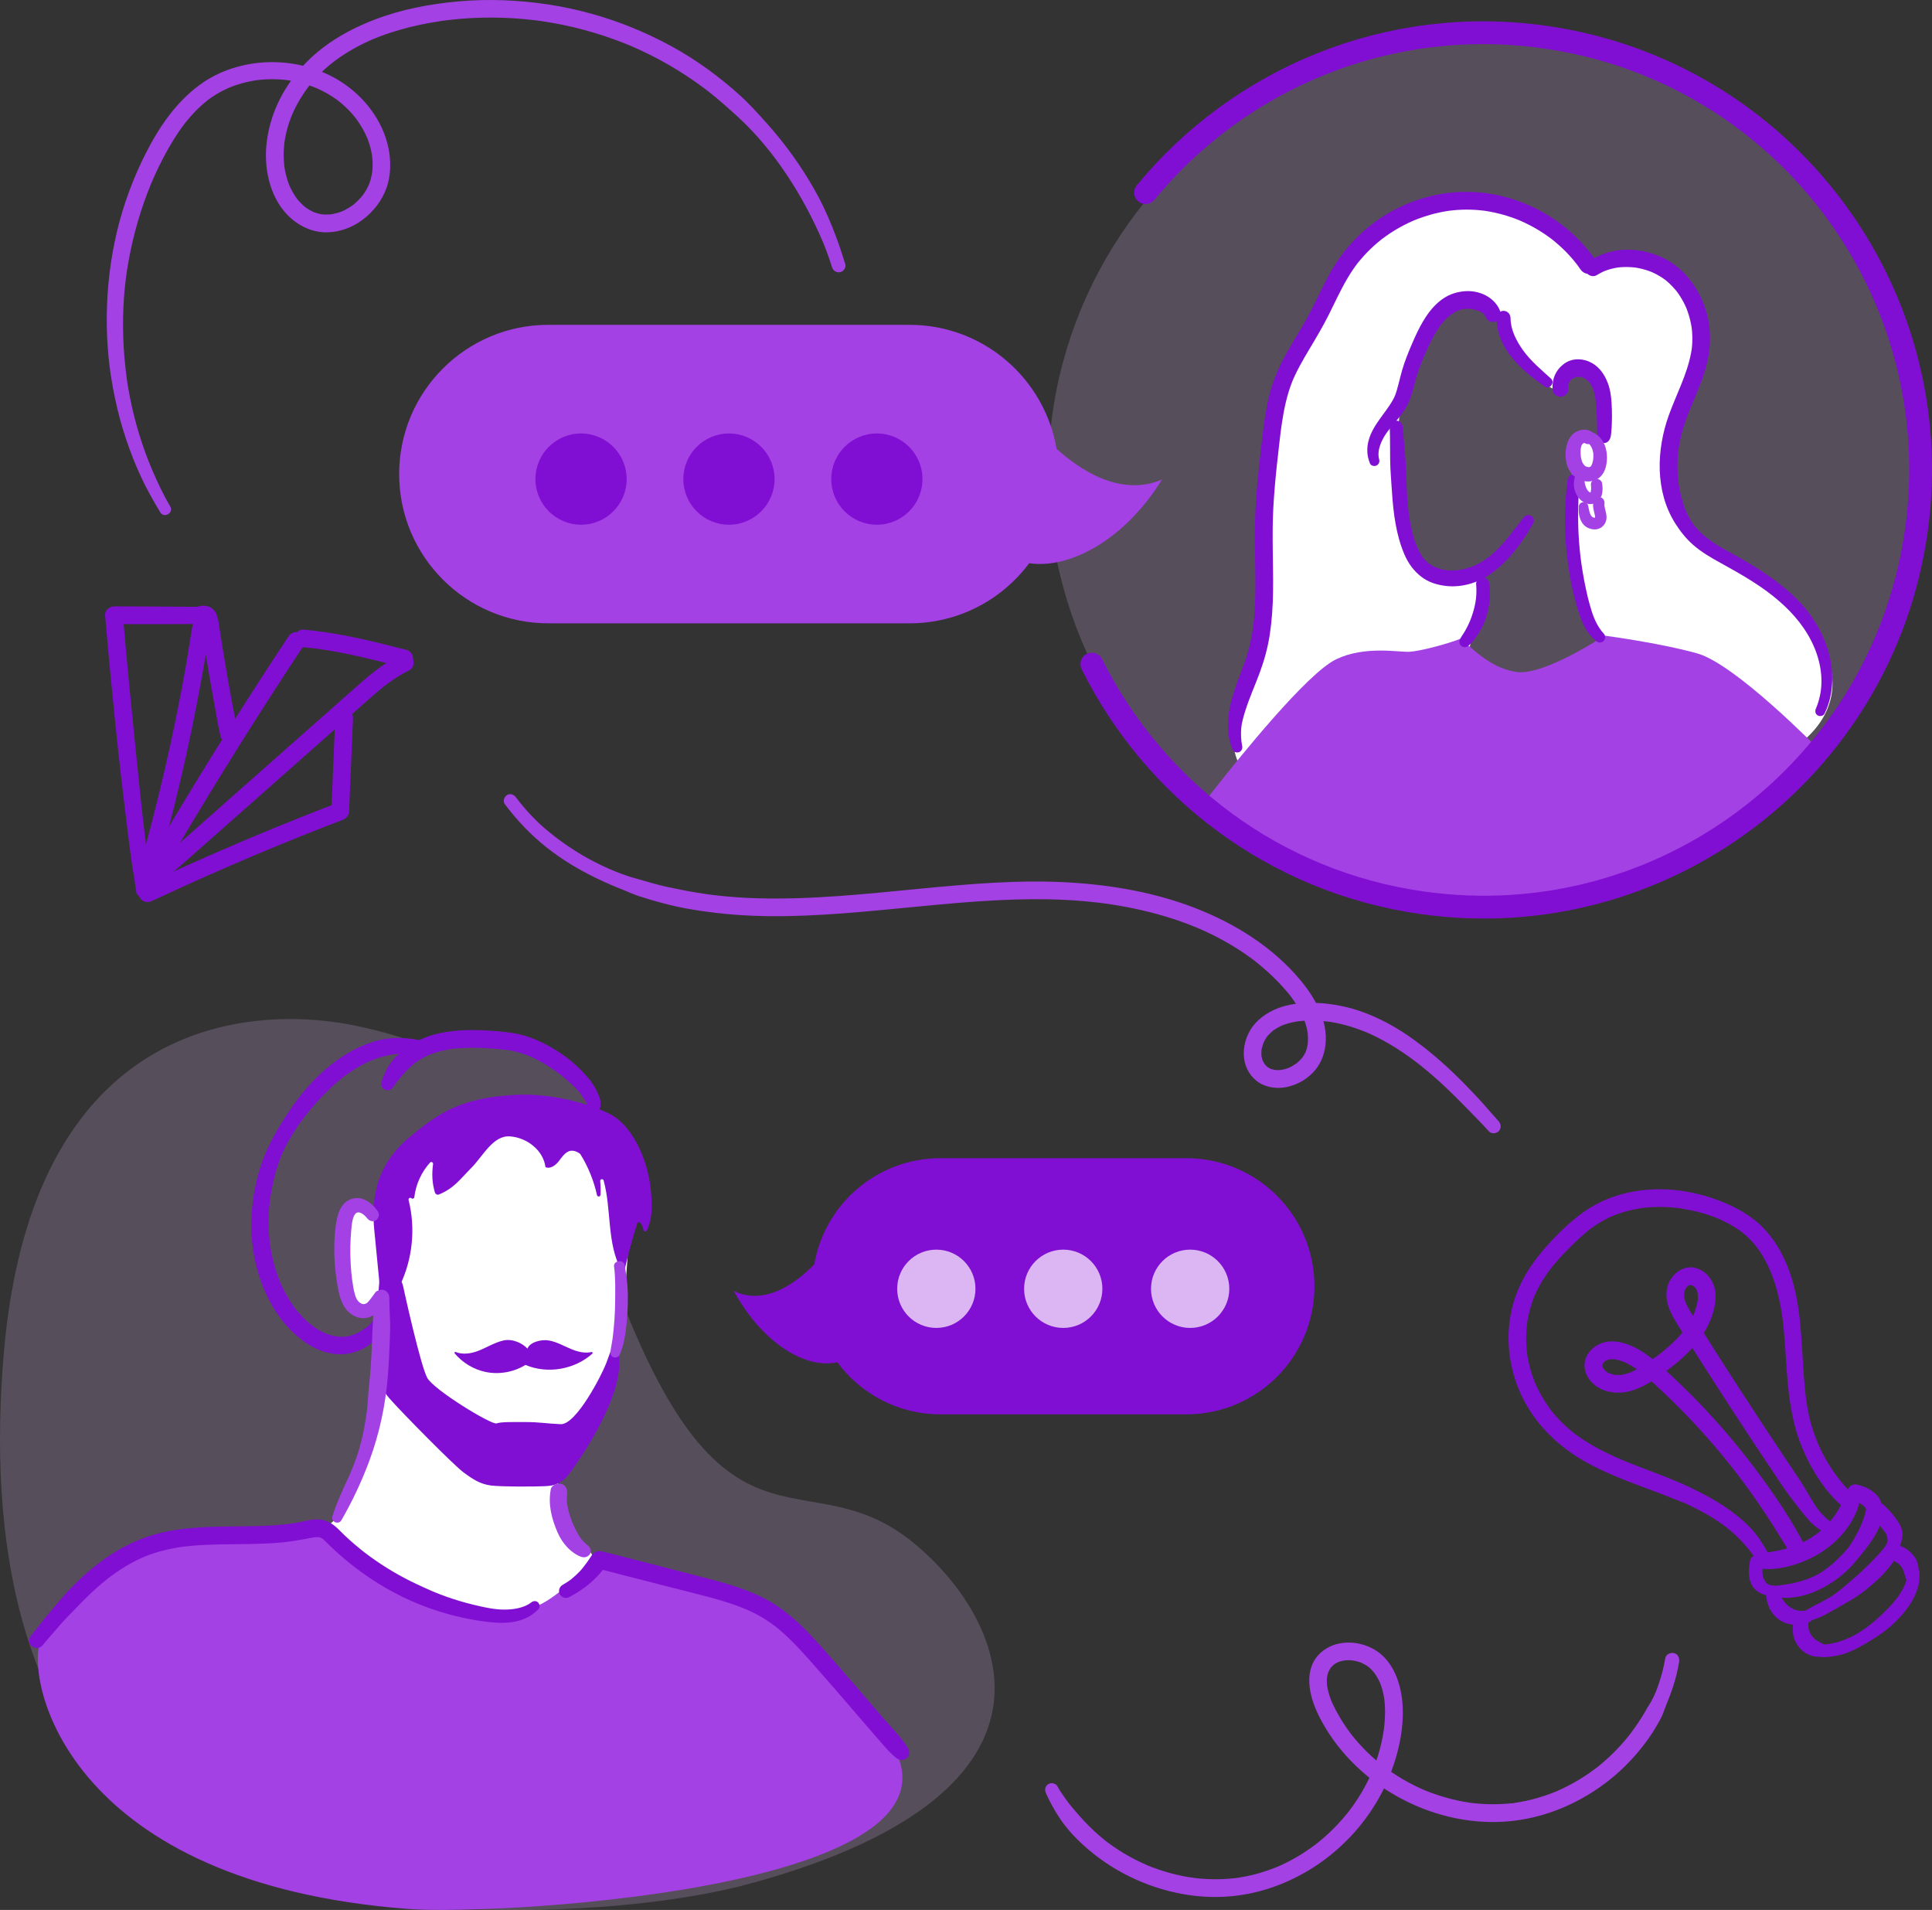 <?xml version="1.0" encoding="UTF-8"?>
<svg id="Layer_2" data-name="Layer 2" xmlns="http://www.w3.org/2000/svg" xmlns:xlink="http://www.w3.org/1999/xlink" viewBox="0 0 1016.39 1004.57">
  <rect x="0" y="0" width="1016.39" height="1004.57" fill="#333333" stroke="none"/>
  <defs>
    <style>
      .cls-1, .cls-2 {
        fill: #dbb6f2;
      }

      .cls-3, .cls-4 {
        fill: none;
      }

      .cls-5 {
        fill: #fff;
      }

      .cls-4 {
        stroke: #810fd3;
        stroke-linecap: round;
        stroke-linejoin: round;
        stroke-width: 12px;
      }

      .cls-6 {
        fill: #810fd3;
      }

      .cls-7 {
        fill: #a441e5;
      }

      .cls-2 {
        opacity: .21;
      }

      .cls-8 {
        clip-path: url(#clippath);
      }
    </style>
    <clipPath id="clippath">
      <circle class="cls-3" cx="780.27" cy="249.35" r="227.31"/>
    </clipPath>
  </defs>
  <g id="Layer_3" data-name="Layer 3">
    <path class="cls-2" d="M307.31,626.76c-5.56-17.95-16.56-33.16-30.76-45.71-7.44-6.57,38.81,7.64,33.38-1.05-33.85-54.16-77.14-26.45-87.25-30.26-12.95-4.89-26.29-8.53-39.25-10.95-51.45-9.6-166.52-3.93-181.48,173.49-8.02,95.08,6.35,200.28,88.6,253.65,72.76,47.22,228.13,45.59,304.54,24.66,179.22-49.09,132.27-140.77,85.67-178.96-62.81-51.48-106.12,32.53-173.45-184.88Z"/>
    <circle class="cls-2" cx="778.65" cy="249.43" r="227.2"/>
    <path class="cls-5" d="M656.21,407.41c-8.05-7.12-8.58-19.79-6.35-30.31,2.22-10.52,7.25-20.2,10.66-30.4,14.19-42.41-.43-89.95,11.43-133.07,5.01-18.23,14.56-34.84,24-51.23,7.95-13.79,16.12-27.85,28.08-38.36,26.1-22.94,69.16-23.29,95.62-.78,6.31,5.37,12.09,12.03,20.07,14.26,6.92,1.93,14.27.16,21.45.41,16.99.6,32.66,14.08,35.8,30.79,5.3,28.26-21.79,54.49-18.44,83.05,1.94,16.53,13.85,30.19,26.99,40.41s28.05,18.19,40.05,29.71c12,11.52,21.03,28.07,17.8,44.4-2.6,13.14-12.82,23.8-24.7,29.98-11.88,6.18-25.36,8.5-38.65,10.2-13.32,1.7-27.19,2.81-39.91-1.52s-24.03-15.42-24.59-28.84c-.43-10.37,5.39-20.05,6.16-30.4.92-12.38-5.36-23.98-9.22-35.78-7.03-21.48-6.11-44.63-5.12-67.21.2-4.51.7-9.62,4.28-12.37s10.53.54,8.79,4.7c2.86-6.65,5.77-13.52,5.86-20.75s-3.35-15.02-10.02-17.84-15.98,1.79-15.99,9.03c-11.42-2.73-17.58-14.72-22.9-25.19-5.31-10.47-13.31-21.97-25.05-22.13-10.83-.15-19.07,9.66-24.01,19.3-13.08,25.56-14.84,55.47-12.63,84.09.96,12.44,2.96,25.61,11.09,35.06,8.14,9.46,24.41,12.84,32.96,3.76-4.62,28.49-9.24,56.97-13.86,85.46-1.36,8.39-2.88,17.16-8.02,23.93-8.71,11.47-24.81,13.74-39.2,14.48-12.77.66-25.76.81-38.14-2.4-7.74-2-19-9.78-24.29-14.46Z"/>
    <path class="cls-5" d="M168.06,805.41c10.57-5.31,15.94-17.17,19.75-28.37,10.17-29.88,14.96-61.58,14.07-93.13-2.66,5.64-11.63,5.11-15.81.48-4.18-4.63-4.87-11.34-5.36-17.56-.43-5.51-.87-11.02-1.3-16.54-.29-3.66-.55-7.48.87-10.87s5.1-6.13,8.66-5.2c3.25.85,5.45,4.4,8.8,4.64,3.08.22,5.64-2.61,6.52-5.57s.59-6.13.94-9.21c.97-8.61,6.95-16.01,14.16-20.79,7.22-4.79,15.64-7.37,23.92-9.88,13.48-4.09,27.2-8.22,41.29-8.13,14.08.1,28.83,5.07,37.46,16.2,10.23,13.2,9.76,31.5,8.82,48.18-1.65,29.29-3.54,59.48-16.5,85.79-6.4,12.99-15.43,24.83-19.5,38.73s-1.51,31.38,10.88,38.88c2.38,1.44,5.29,2.77,6.01,5.45.53,1.97-.34,4.04-1.33,5.82-7.84,14.15-23.9,22.38-39.98,24.13s-32.27-2.18-47.55-7.48c-19.91-6.91-54.81-35.58-54.81-35.58Z"/>
    <g class="cls-8">
      <path class="cls-7" d="M956.61,393.94s-43.56-44.63-63.7-50.26-48.8-9.35-48.8-9.35c0,0-31.85,21.25-46.36,19.11s-24.23-13.74-29.49-17.44c-6.82,2.67-20.79,6.45-26.67,6.8s-23.45-3.32-38.67,3.97-50.7,51.3-65.86,70.64-4.43,18.88,12.31,32.05,97.97,41.4,148.65,41.4,189.25-73.69,158.6-96.92Z"/>
    </g>
    <path class="cls-7" d="M555.84,236.04c-6.32-37.01-38.54-65.19-77.35-65.19h-190c-43.35,0-78.5,35.15-78.5,78.5h0c0,43.35,35.15,78.5,78.5,78.5h190c25.78,0,48.66-12.43,62.97-31.63,20.88,3.2,50-11.89,69.85-43.99-22.34,9.55-44.29-5.99-55.47-16.19Z"/>
    <path class="cls-6" d="M286.97,613.97c-1.04-8.9-9.75-15.65-18.69-16.27-8.94-.62-14.14,10.38-20.47,16.73-5.79,5.81-9.01,10.67-17.06,13.89-.78.31-1.74-.35-1.97-1.16-1.48-5.15-1.64-9.6-.96-14.91.12-.92-1-1.43-1.61-.74-4.52,5.01-7.45,11.45-8.24,18.15-.09.73-.96,1.07-1.52.58h0c-.68-.59-1.72.05-1.5.92,3.75,14.87,2.12,31.05-4.53,44.87-.33.68-1.26.71-1.64.06-.75-1.27-2.25-2.17-3.76-2.12s-2.77.8-3.74,1.88c-.54.6-1.53.29-1.61-.52l-2.76-28.29c-1.21-12.41-1.43-32.5,18.71-49.08,14.84-12.21,26.04-20.39,55.17-22.1,21.88-1.29,46.02,6.71,53.28,12.05,10.46,7.7,16.73,23.92,18.19,36.83.86,7.56,1.32,15.85-2,22.47-.4.8-1.61.62-1.74-.26-.21-1.38-.79-2.7-1.68-3.77-.47-.57-1.39-.39-1.61.31-2.56,8.01-4.77,16.14-6.6,24.35-.19.83-1.3,1-1.71.26-7.76-13.87-5.13-31.82-9.35-47.18-.3-1.1-1.93-.81-1.82.32.25,2.4.3,4.81.16,7.22-.06,1.08-1.6,1.18-1.84.13-1.67-7.58-4.62-14.88-8.71-21.48-.09-.15-.22-.28-.36-.38-5.56-3.83-8.35.49-10.84,3.79-1.75,2.33-4.72,4.62-7.32,3.29"/>
    <path class="cls-6" d="M199.64,673.05s-2.57,30.24-2.25,37.29c.32,7.05.66,17.42,7.39,25.07,6.73,7.66,33.69,34.99,38.94,38.92s9.12,6.29,14.57,7,24.2.58,27.7.38,8.67.01,13.8-7c5.14-7.01,26.07-36.84,26.07-58.09s-4.7-5.5-6.99.52c-2.29,6.02-15.75,32.33-23.94,31.94s-11.16-1.12-18.33-1.12-12.76-.16-15.4.7c-2.65.86-33.02-17.64-36.45-23.98s-11.71-43.59-12.65-48.04-5.72-9.95-6.21-6.75-4.55-4.97-6.26,3.15Z"/>
    <path class="cls-6" d="M277.49,709.33c-2.8-3.01-8.01-5.33-12.68-4.27s-8.79,3.74-13.27,5.46c-3.75,1.44-8.18,2.1-11.78.59-.45-.19-.87.34-.56.72,4.15,4.96,10.01,8.49,16.35,9.79,7.1,1.45,14.74.09,20.9-3.72,11.54,4.94,25.84,2.44,35.16-5.92.39-.35.04-.97-.46-.85-3.35.78-7.06-.1-10.32-1.42-3.96-1.61-7.71-3.86-11.91-4.64s-10.24.89-11.44,4.27Z"/>
    <path class="cls-7" d="M461.3,906.89c-57.26-63.96-63.05-66.87-112.77-81.28-11.39-3.3-23.87-5.3-34.93-1.05-10.46,4.02-18.08,13.15-27.88,18.58-14.67,8.13-32.98,7.14-48.8,1.58-15.83-5.56-29.82-15.22-43.96-24.23-9.76-6.22-19.94-12.29-31.28-14.62-10.09-2.07-20.52-1.08-30.77-.07-22.09,2.17-44.57,4.43-65.04,13.01-20.47,8.58-39.01,24.59-45.08,45.94-6.37,22.41,16.86,125.93,194.08,139.31,48.74,3.68,323.1-11.55,246.44-97.18Z"/>
  </g>
  <g id="Layer_2-2" data-name="Layer 2">
    <path class="cls-4" d="M602.66,101.3c49.17-59.81,127.37-93.36,209.66-81.84,125.76,17.61,213.43,133.83,195.83,259.59-17.61,125.76-133.83,213.43-259.59,195.83-78.1-10.94-141.52-59.91-174.14-125.58"/>
    <g>
      <path class="cls-6" d="M151.75,334.76c-10.87,16.43-21.55,32.98-32.03,49.66-10.44,16.61-20.68,33.34-30.72,50.19-5.69,9.54-11.31,19.12-16.86,28.73-1.22,2.11-.56,5.18,1.67,6.36s5.06.58,6.36-1.67c9.86-17.05,19.93-33.99,30.19-50.8,10.22-16.74,20.64-33.37,31.25-49.87,6.01-9.34,12.08-18.64,18.21-27.9,1.35-2.04.47-5.25-1.67-6.39-2.34-1.24-4.94-.5-6.39,1.67h0Z"/>
      <path class="cls-6" d="M80.92,467.12c4.49-3.87,9.12-7.57,13.62-11.43s8.89-7.81,13.32-11.72c8.87-7.82,17.74-15.65,26.6-23.49,17.59-15.56,35.19-31.13,52.78-46.69,4.61-4.08,9.17-8.24,13.95-12.11.57-.46,1.15-.92,1.73-1.37-.15.12-.62.47.11-.08.35-.27.7-.53,1.06-.79,1.18-.87,2.38-1.71,3.6-2.52,2.44-1.61,4.99-3.07,7.62-4.35,2.17-1.06,2.93-4.32,1.65-6.29-1.46-2.27-3.94-2.72-6.29-1.65-9.87,4.48-18.03,12.01-26.07,19.11-8.86,7.83-17.72,15.67-26.58,23.5-17.78,15.72-35.58,31.44-53.34,47.19-4.99,4.42-9.99,8.82-14.96,13.26s-9.7,9.12-14.63,13.59c-1.61,1.46-1.59,4.38,0,5.84,1.75,1.61,4.09,1.51,5.84,0h0Z"/>
      <path class="cls-6" d="M159.56,340.41c4.86.43,8.1.85,12.68,1.6s8.73,1.56,13.07,2.49c8.77,1.88,17.46,4.1,26.14,6.32,2.35.6,5.15-.77,5.72-3.25s-.73-5.07-3.25-5.72c-17.91-4.61-35.89-9.09-54.37-10.7-2.42-.21-4.73,2.28-4.63,4.63.12,2.69,2.04,4.4,4.63,4.63h0Z"/>
      <path class="cls-6" d="M80.5,463.66c1.31-4.34,2.78-8.63,4.08-12.97s2.48-8.88,3.66-13.33c2.34-8.83,4.54-17.7,6.63-26.6,4.16-17.71,7.86-35.53,11.09-53.43,1.87-10.34,3.8-20.72,5.09-31.15.28-2.27-1.98-4.27-4.01-4.55s-4.67,1.04-5.08,3.32c-1.6,8.91-2.86,17.88-4.44,26.8s-3.31,17.97-5.15,26.92c-3.63,17.75-7.75,35.39-12.25,52.93-1.27,4.93-2.6,9.85-3.91,14.77s-2.43,10.06-3.81,15.05c-.59,2.11.73,4.66,2.93,5.16s4.48-.68,5.16-2.93h0Z"/>
      <path class="cls-6" d="M103.61,319.18c-14.55-.15-29.1-.21-43.65-.25-2.36,0-4.88,2.15-4.67,4.67,1.6,18.89,3.4,37.76,5.33,56.61s4.17,37.87,6.5,56.77c.67,5.48,1.32,10.95,2.16,16.41.4,2.6.76,5.22,1.23,7.82.44,2.42.71,5.44,1.21,8.08.35,1.84,2.43,2.94,4.14,2.71s3.4-1.83,3.28-3.71c-.31-4.69-1.06-9.35-1.37-14.04s-.93-9.37-1.47-14.05c-1.1-9.45-2.2-18.9-3.14-28.37-1.87-18.77-3.86-37.53-5.64-56.31-1.01-10.63-1.96-21.26-2.88-31.9l-4.67,4.67c14.55.01,29.1.02,43.65-.07,2.36-.01,4.61-2.06,4.5-4.5s-1.98-4.48-4.5-4.5h0Z"/>
      <path class="cls-6" d="M79.98,473.87c12.95-6.07,25.98-11.96,39.09-17.66,3.28-1.43,6.56-2.84,9.85-4.24,1.49-.64,2.99-1.27,4.49-1.9s-.79.33.68-.29c.45-.19.9-.38,1.35-.57.9-.38,1.8-.75,2.7-1.13,6.52-2.72,13.06-5.4,19.62-8.04,7.46-3,14.95-5.93,22.46-8.81,2.02-.77,3.33-2.29,3.43-4.5.69-16.33,1.37-32.66,2.06-48.99.1-2.44-2.22-4.78-4.67-4.67-2.62.12-4.56,2.05-4.67,4.67-.69,16.33-1.37,32.66-2.06,48.99l3.43-4.5c-27.08,10.38-53.87,21.52-80.32,33.41-7.41,3.33-14.79,6.72-22.15,10.17-2.22,1.04-2.95,4.4-1.67,6.39,1.47,2.28,4.01,2.79,6.39,1.67h0Z"/>
      <path class="cls-6" d="M105.83,328.76c1.47,9.82,3.06,19.63,4.76,29.41.84,4.85,1.71,9.7,2.61,14.54s1.66,9.9,2.86,14.74c.59,2.36,3.36,4,5.71,3.24,2.63-.85,3.62-3.13,3.24-5.71-.72-4.86-1.86-9.69-2.76-14.52s-1.8-9.85-2.66-14.78c-1.7-9.78-3.28-19.59-4.76-29.41-.36-2.42-3.54-3.97-5.74-3.26-2.64.86-3.65,3.15-3.26,5.74h0Z"/>
      <path class="cls-6" d="M109.48,327.22c2.93,0,2.93-4.55,0-4.55s-2.93,4.55,0,4.55h0Z"/>
      <path class="cls-6" d="M113.54,328.32c.47-1.03.8-1.83.77-3-.01-.62-.08-1.3-.32-1.89-.16-.4-.36-1-.63-1.42s-.61-.84-.94-1.22c-.42-.48-.97-.87-1.51-1.2s-1.22-.62-1.87-.76c-.7-.15-1.46-.27-2.19-.25-.18,0-.36.02-.54.05-.55.07-1.11.13-1.66.23-.17.03-.34.06-.5.1-1.2.29-2.44,1.19-3,2.29-.33.52-.51,1.08-.54,1.68-.13.6-.11,1.2.08,1.81l.46,1.08c.4.68.94,1.22,1.62,1.62l.05.04,1.1.46c.22.08.45.12.69.11.22.03.44.06.66.09.33,0,1-.1,1.32-.17.07-.01.14-.03.21-.05.25-.05.5-.1.75-.13l-1.24.17c.42-.05.83-.07,1.25-.01l-1.24-.17c.23.04.46.09.68.18l-1.11-.47c.2.08.38.19.55.32l-.94-.73c.15.12.29.26.41.41l-.73-.94c.12.15.21.31.29.48l-.47-1.11c.06.15.11.3.13.47l-.17-1.24c.02.14.02.28,0,.42l.17-1.24c-.02.12-.05.24-.1.35l.47-1.11-.03.06c-.34.54-.53,1.11-.55,1.74-.14.62-.11,1.24.08,1.86.14.61.42,1.14.84,1.59.33.51.77.91,1.31,1.2l1.11.47c.83.22,1.65.22,2.48,0l1.11-.47c.7-.41,1.26-.97,1.67-1.67h0Z"/>
    </g>
    <path class="cls-6" d="M949.25,812.49c-6.73-12.96-14.92-25.17-23.59-36.91-8.79-11.9-18.24-23.31-28.36-34.1-5.02-5.36-10.21-10.56-15.55-15.6-5.4-5.1-10.87-10.36-17.09-14.47s-15.04-7.8-22.48-4.8c-3.86,1.56-7.15,4.65-8.24,8.78-1.15,4.35.56,8.78,3.66,11.89,5.35,5.36,13.75,6.28,20.75,4.18s13.15-6.53,18.91-10.83c10.92-8.17,21.34-18.62,24.5-32.37.92-4.02,1.26-8.49-.24-12.42-1.52-3.97-4.41-7.1-8.43-8.6-7.47-2.8-14.91,3.48-16.15,10.72-1.41,8.22,3.37,15.2,7.53,21.81s8.73,13.81,13.13,20.69c8.85,13.83,17.81,27.59,26.87,41.27,4.51,6.81,9.05,13.6,13.61,20.38,2.31,3.43,4.89,6.68,7.4,9.96.37.49.75.97,1.13,1.46.12.16.24.32.37.47-.13-.17-.42-.55.18.23s1.2,1.53,1.82,2.27c.55.67.86,1.01,1.55,1.84.55.67,1.12,1.32,1.72,1.96,2.37,2.52,5.14,4.41,8.17,6.03,1.55.83,3.55.39,4.46-1.17.86-1.48.39-3.63-1.17-4.46-2.58-1.37-4.68-3.71-6.65-6.05-.95-1.13-1.4-1.76-2.27-3.13s-1.7-2.73-2.52-4.1c-1.92-3.21-3.77-6.49-5.87-9.6s-4.19-6.24-6.28-9.36c-8.44-12.63-16.8-25.32-25.06-38.07-8.26-12.75-16.44-25.55-24.5-38.43-.84-1.34-1.68-2.69-2.44-4.09-.41-.76-.8-1.53-1.15-2.32.41.9-.14-.38-.17-.47-.14-.4-.28-.8-.4-1.21s-.22-.82-.31-1.23c-.03-.15-.18-1.5-.09-.44-.05-.62-.03-1.23-.04-1.84-.01-1.11-.26.99,0-.09.08-.33.14-.66.23-.98.06-.22.15-.8.32-.96-.26.59-.29.66-.07.19.07-.15.15-.3.23-.44.13-.24.27-.48.42-.71l.18-.27c.3-.41.26-.36-.13.17,0-.15.56-.6.67-.7l.24-.22c.39-.32.32-.27-.19.14,0-.04.45-.29.53-.33l.28-.15c.46-.22.38-.18-.25.1,0-.04.91-.27.92-.25-.71.08-.8.1-.27.05.24-.01.48,0,.72,0l-.53-.08c.18.03.35.07.52.11.29.07.57.17.85.27-1.09-.41-.04.04.17.17.23.14,1,.87.23.13.26.25.52.51.79.76.58.56.09.07-.03-.09.22.3.42.6.6.92.12.21.24.43.34.65-.23-.58-.24-.59-.03-.03.12.42.26.83.36,1.26,0-.04.22,1.35.14.67s.04.73.03.68c.02.44.02.88,0,1.32s-.06.88-.09,1.32c-.12,1.41.21-.87-.08.51-.17.83-.34,1.66-.56,2.48-.37,1.37-.84,2.69-1.33,4.01-.45,1.19.41-.86-.12.29-.16.35-.31.69-.48,1.04-.33.69-.68,1.36-1.05,2.03-.71,1.28-1.48,2.53-2.31,3.73-.4.58-.82,1.15-1.23,1.71-.76,1.03.6-.72-.22.28-.33.4-.65.8-.98,1.19-1.93,2.29-4.05,4.42-6.27,6.43-1.07.97-2.17,1.91-3.29,2.83-.61.5-1.23.99-1.85,1.48.14-.11.71-.54,0,0-.42.32-.84.63-1.26.95-2.49,1.85-5.05,3.61-7.67,5.28-1.37.87-2.76,1.7-4.19,2.45-.78.41-1.57.8-2.38,1.14.89-.38-.44.16-.51.18-.48.18-.96.34-1.45.48-.77.23-1.55.43-2.34.58-.27.05-1.33.41-.22.05-.32.1-.78.07-1.11.09-.62.03-1.24.03-1.86,0-.35-.02-.77,0-1.11-.09,1.23.31-.35-.09-.59-.15-.6-.14-1.17-.34-1.76-.51-1.13-.34.81.47-.23-.09-.32-.17-.65-.33-.96-.51s-.6-.41-.91-.59c.75.44.29.26.09.06-.27-.25-.54-.48-.79-.75-.17-.18-.33-.36-.49-.54.3.41.29.39-.01-.05-.21-.36-.43-.7-.61-1.08.39.84.08-.05-.02-.23-.28-.53-.07.85-.04-.12v-.35c.03-.53,0-.47-.07.19-.03-.11.17-.94.27-1.01l-.21.46c.1-.21.21-.42.32-.63.12-.21.25-.4.38-.6-.6.96.22-.21.44-.42.19-.18,1.09-.75.18-.18.31-.19.62-.37.93-.56.92-.59-.65.14.07-.05.35-.09.68-.23,1.03-.31.14-.03,1.5-.23.45-.12.43-.04.86-.06,1.29-.06s.86.03,1.29.05c1.35.07-.84-.21.49.06,1.64.33,3.19.83,4.76,1.42.76.28-.95-.47.26.12.38.19.77.36,1.15.55.89.45,1.76.93,2.61,1.45,1.35.82,2.64,1.71,3.9,2.65-.06-.04,1.06.82.56.42s.6.48.54.44c.79.63,1.56,1.28,2.32,1.94,2.52,2.17,4.98,4.42,7.41,6.69,4.89,4.56,9.66,9.25,14.3,14.07s9.34,9.98,13.79,15.17c2.18,2.54,4.33,5.1,6.44,7.7,1.01,1.24,2.01,2.49,3,3.74.54.68,1.08,1.37,1.62,2.06.27.34.54.69.8,1.03-.55-.7.31.41.34.44,8.24,10.73,15.84,21.93,22.91,33.46,1.75,2.85,3.56,5.67,5.32,8.51,1.19,1.92,3.92,2.84,5.91,1.55s2.67-3.76,1.55-5.91h0Z"/>
    <path class="cls-6" d="M974.54,786.39c-.64-.73-1.28-1.47-1.89-2.21-.18-.21-.36-.43-.53-.64.27.34.82.87-.5-.67-.36-.42-.74-.82-1.1-1.24-.63-.73-1.26-1.48-1.87-2.23-.35-.43-.69-.86-1.04-1.29-.14-.17-1.03-1.32-.6-.76-2.52-3.3-4.82-6.77-6.84-10.4-1.01-1.81-1.94-3.67-2.81-5.55-.2-.44-.4-.88-.6-1.32-.08-.18-.59-1.36-.31-.69-.43-1.02-.83-2.05-1.22-3.09-1.52-4.07-2.92-8.35-3.76-12.62-.93-4.77-1.45-8.48-1.92-13.04s-.78-9.41-1.07-14.13c-.56-9.27-1.01-18.55-2.31-27.75-2.21-15.53-7.38-31.4-18.51-42.88-6.34-6.54-14.34-10.93-22.76-14.2-7.88-3.06-16.05-5.06-24.47-5.83-16.42-1.51-33.76,1.96-47.32,11.64-7.4,5.29-14.05,11.82-20.06,18.63s-11.3,14.49-14.77,23.1c-6.77,16.74-5.97,35.84,1.05,52.34,6.68,15.7,18.82,28.06,33.45,36.57,14.6,8.49,30.84,13.44,46.44,19.67.48.19.96.39,1.44.58.28.11,1.09.42.36.14,1.21.46,2.42.96,3.63,1.43.42.16.84.36,1.27.5.64.21-.57-.26.06.01.18.08.36.16.54.24.95.43,1.9.88,2.84,1.33,3.53,1.69,6.99,3.52,10.34,5.54,1.66,1,3.29,2.04,4.89,3.14.74.51,1.48,1.03,2.2,1.56.36.26.72.53,1.08.8.08.06.71.55.34.26s.5.4.48.38c2.97,2.38,5.77,4.98,8.33,7.8,1.19,1.31,2.35,2.65,3.44,4.04.47.61.19.25.09.12.15.2.31.41.47.61.27.36.53.72.8,1.08.56.78,1.14,1.57,1.62,2.4.98,1.7,3.29,2.29,4.97,1.3s2.28-3.26,1.3-4.97c-2-3.48-3.97-6.8-6.56-9.9-2.4-2.88-5.1-5.49-7.97-7.88-5.99-5-12.61-9.16-19.56-12.71-3.41-1.74-6.87-3.5-10.38-5.05-1.07-.47-2.16-.92-3.24-1.38-.42-.18-.84-.35-1.26-.52-.24-.1-.48-.2-.72-.3-.24-.1-.24-.1,0,0,.37.16.25.11-.36-.15-2.02-.85-4.05-1.68-6.1-2.46-3.86-1.47-7.74-2.92-11.59-4.4-1.9-.73-3.79-1.48-5.67-2.24-.91-.37-1.81-.75-2.72-1.12-.5-.2.07.03.15.06-.26-.11-.51-.22-.77-.33-.51-.22-1.03-.44-1.54-.67-7.47-3.27-14.78-7.03-21.42-11.79-.39-.28-.78-.57-1.17-.85-.2-.15-1.22-.93-.54-.4-.82-.64-1.62-1.29-2.42-1.96-1.51-1.28-2.97-2.62-4.37-4.02s-2.81-2.94-4.11-4.5c-.3-.36-.6-.73-.9-1.1-.17-.21-.93-1.2-.4-.5-.61-.81-1.21-1.63-1.79-2.47-2.28-3.28-4.28-6.76-5.96-10.38-.2-.43-.39-.86-.58-1.3-.05-.12-.39-.91-.17-.38.21.49-.05-.13-.08-.19-.4-1.01-.79-2.01-1.15-3.04-.65-1.85-1.22-3.73-1.7-5.63s-.91-4-1.22-6.03c-.04-.29-.09-.57-.13-.86.01.08.08.71.03.16-.05-.51-.12-1.01-.17-1.51-.11-1.16-.19-2.31-.24-3.47-.09-2.1-.08-4.21.04-6.31.06-1.01.14-2.03.24-3.04.05-.5.11-1.01.17-1.51-.02.19-.13.87.01-.05.04-.29.09-.57.13-.86.68-4.22,1.79-8.37,3.32-12.36.18-.47.37-.94.56-1.41-.32.78.21-.47.31-.68.45-.99.92-1.97,1.42-2.93,1-1.92,2.1-3.79,3.28-5.6.55-.85,1.12-1.68,1.71-2.51.29-.41.59-.82.89-1.23.13-.17.26-.35.39-.52-.02.03.73-.96.43-.56-.32.42.23-.29.3-.38.13-.17.27-.34.41-.51.32-.39.64-.79.96-1.18.74-.89,1.5-1.77,2.27-2.64,2.81-3.17,5.79-6.2,8.85-9.14,1.65-1.59,3.34-3.15,5.09-4.63.81-.69,1.65-1.36,2.48-2.04.41-.33.04-.03-.04.03.24-.19.49-.37.73-.55.49-.36.99-.72,1.49-1.07,1.69-1.18,3.44-2.27,5.25-3.26.82-.45,1.64-.87,2.48-1.28.42-.2.84-.4,1.26-.59.18-.08.36-.16.54-.25.11-.05,1.11-.48.54-.24-.5.21.11-.04.18-.07.25-.1.49-.2.74-.29.43-.17.87-.33,1.3-.49.93-.34,1.88-.66,2.82-.95,1.9-.59,3.83-1.09,5.78-1.51.91-.19,1.83-.37,2.74-.53.46-.08.92-.15,1.38-.22.2-.03.4-.06.59-.09-1.01.15-.06.01.15-.02,1.93-.23,3.86-.39,5.8-.47,3.97-.16,7.95-.02,11.9.42.47.05.94.11,1.41.17.2.02.91.14-.03,0,.2.03.4.06.6.09,1,.15,2,.32,3,.5,2,.37,3.99.75,5.96,1.24s3.78.99,5.64,1.61c.96.32,1.91.65,2.85,1.01.41.15.82.31,1.23.47.27.11.54.22.82.33.09.04,1.13.47.68.28-.41-.17.25.11.27.12.27.12.54.24.8.36.47.21.93.42,1.4.64.99.47,1.97.96,2.94,1.48,1.93,1.03,3.81,2.18,5.6,3.44.36.25.71.51,1.07.77.72.53.28.2.12.08.23.18.46.36.68.55.77.63,1.52,1.28,2.25,1.96,1.34,1.25,2.61,2.58,3.8,3.97.29.33.57.67.84,1.02.21.26.85,1.12.32.4.59.81,1.19,1.62,1.75,2.46,1.02,1.52,1.96,3.09,2.83,4.7s1.68,3.28,2.42,4.97c.08.19.71,1.65.29.65.15.35.29.71.44,1.07.38.96.74,1.92,1.09,2.89,1.26,3.55,2.22,7.17,3.05,10.84.43,1.9.8,3.81,1.13,5.73.15.89.3,1.79.43,2.68.07.45.13.89.19,1.34.03.19.05.38.08.57-.14-.99-.01-.07.01.14.57,4.48.96,8.99,1.27,13.5.65,9.51,1.13,19.02,2.42,28.47,1.18,8.64,3.13,17.25,6.47,25.32,3.21,7.77,7.31,15.13,12.44,21.8,2.58,3.35,5.34,6.35,8.55,9.11,1.57,1.34,4.07,1.65,5.59,0s1.46-3.93,0-5.59h0Z"/>
    <path class="cls-6" d="M970.83,785.8c-.13.56-.25,1.15-.45,1.69.17-.46-.08.17-.11.22-.13.25-.27.51-.39.77.03-.06-.71,1.62-.34.8-.12.26-.24.53-.37.79-.28.59-.57,1.19-.85,1.78-.98,2.01-2.14,3.92-3.46,5.73-.15.2-.29.4-.44.59.09-.13.57-.73.04-.06-.3.39-.6.77-.91,1.16-.62.76-1.27,1.5-1.93,2.22-1.38,1.48-2.86,2.87-4.41,4.16-.19.16-.38.31-.57.47-.11.09-.73.58-.25.21s-.15.11-.26.19c-.2.15-.4.29-.6.44-.85.61-1.72,1.2-2.6,1.76-1.67,1.05-3.41,2.01-5.19,2.87-.45.21-.9.42-1.35.63-.23.1-.45.2-.68.3.9-.4.28-.12.09-.04-.98.39-1.96.77-2.96,1.1-1.94.66-3.91,1.22-5.91,1.67-2.18.49-4.38.83-6.58,1.19-.6.1-1.21.19-1.82.28-.18.03-.83.09.04,0-.43.05-.87.1-1.3.16-.32.04-.6.08-.91.16-.23.06-2.28,1.04-2.11,1.13-.17-.09,1.62-.55.46-.35-.34.06-.69.2-1.02.3-2.95.83-2.64,4.72,0,5.68.23.08.45.16.68.24l.34.12c.48.19.46.15-.06-.11l-.4-.23c.36.39.79.66,1.28.83.34.14.64.25,1,.33,1.31.29,2.73.28,4.07.29,2.45,0,4.92-.3,7.32-.75,4.57-.86,8.93-2.34,13.17-4.25,8.23-3.7,15.76-9.57,20.98-16.97,1.49-2.11,2.82-4.36,3.92-6.7.71-1.53,1.41-3.13,1.77-4.78.15-.69.27-1.98.31-2.3.07-.46.29-1.9.39-2.67.24-1.91-1.66-3.58-3.37-3.81-1.84-.25-3.81.89-4.26,2.78h0Z"/>
    <path class="cls-6" d="M920.66,820.68c-.29,2.06-.61,4.13-.62,6.22,0,2.2.4,4.27,1.28,6.27.77,1.75,2.09,3.09,3.68,4.12s3.72,1.71,5.61,1.25c2.15-.52,2.6-3.73.63-4.79-.26-.14-.56-.22-.81-.36.56.32.16.06.02,0-.27-.13-.53-.28-.79-.43-.34-.19.02-.02.12.12-.07-.1-.21-.18-.3-.26-.23-.21-.42-.44-.63-.66-.27-.29.39.58.08.09-.07-.12-.15-.23-.22-.35-.16-.27-.31-.55-.45-.82s-.3-.56-.44-.84c-.06-.12-.11-.27-.18-.38.15.23.28.71.09.17-.23-.65-.36-1.31-.49-1.98s.03.5,0,.04c-.01-.17-.03-.35-.05-.52-.03-.39-.04-.79-.04-1.19,0-1.6.2-3.18.4-4.76.1-.79-.46-1.95-1.03-2.47s-1.23-.86-2.01-.96c-1.54-.21-3.6.78-3.84,2.51h0Z"/>
    <path class="cls-6" d="M974.91,789.02c.59.19,1.18.4,1.75.63l-1.02-.43c.87.4,1.7.88,2.53,1.34s1.61.98,2.36,1.56l-.9-.7c.67.53,1.3,1.09,1.84,1.75l-.69-.9c.38.5.73,1,.98,1.58l-.43-1.03c.23.58.49,1.13.75,1.7l-.42-.99c.17.41.31.82.38,1.26l-.13-1c.06.51.14,1.01.23,1.52.22,1.17,1.35,2.14,2.44,2.44,1.23.34,2.5-.03,3.41-.9,1.72-1.65,2.24-4.54,1.5-6.76-.61-1.84-1.71-3.52-3.23-4.74-1.32-1.05-2.69-2.02-4.21-2.76s-3.24-1.29-4.9-1.7c-1.08-.27-2.28-.14-3.24.42-.87.51-1.71,1.51-1.93,2.51-.52,2.29.69,4.47,2.94,5.18h0Z"/>
    <path class="cls-6" d="M981.84,791.91c.02.37.03.73.01,1.09,0,.19-.14,1.11-.02.37-.09.56-.22,1.12-.36,1.68-.34,1.34-.69,2.68-1.14,3.99-.12.35-.25.69-.38,1.04-.05.12-.34.82-.04.12-.21.51-.44,1.01-.65,1.52.04-.09-.52,1.25-.27.68s-.35.77-.31.68c-.12.27-.25.54-.38.81-.31.65-.64,1.3-.98,1.95-1.16,2.23-2.4,4.41-3.8,6.49-.71,1.06-.97,1.47-1.69,2.35-.86,1.05-1.81,2.02-2.74,3.01-1.67,1.78-3.43,3.46-5.29,5.04-1.73,1.46-3.36,2.7-5.53,4.16-1.03.69-2.14,1.3-3.26,1.85-.57.28-1.15.55-1.73.8.16-.07.47-.2-.26.11-.93.4-1.22.52-.85.36.2-.08.09-.04-.33.13-2.37.92-4.8,1.65-7.27,2.27-2.83.71-5.76,1.03-8.63,1.49-1.2.2-2.54.05-3.76-.02-1.54-.09-2.99-.64-4.54-.61-2.47.05-3.45,3.41-1.27,4.69,2.51,1.46,5.92,1.55,8.74,1.93,1.33.18,2.63.49,3.99.54,1.68.07,3.31-.1,4.97-.33,5.71-.8,11.01-2.77,16.03-5.59s9.39-6.09,13.34-10.16c1.85-1.9,3.44-4.01,5.16-6.03.96-1.13,1.88-2.31,2.78-3.49.49-.65.22-.3.11-.16.37-.49.76-.98,1.13-1.47.41-.54.81-1.09,1.21-1.65,2.02-2.83,3.8-5.73,5.06-8.98.67-1.71,1.09-3.43,1.33-5.26.12-.92.15-1.84.11-2.76-.01-.29-.04-.58-.06-.87-.05-.52-.12-1.04-.2-1.55.07.39.06.33,0-.19-.26-2.13-1.71-4.23-4.12-4.12-2.14.1-4.24,1.82-4.12,4.12h0Z"/>
    <path class="cls-6" d="M984.81,798.34c1.23,1.1,2.4,2.26,3.52,3.48.56.6,1.1,1.22,1.63,1.86.26.32.52.64.78.96.57.69-.54-.71.16.2.47.61.94,1.22,1.32,1.9.1.18.19.36.28.54-.23-.56-.27-.62-.1-.18.11.38.24.75.34,1.14.08.35.25.8.23,1.16-.07-.54-.08-.59-.02-.14.02.2.05.41.06.61.07.81.08,1.62.18,2.43.18,1.36.86,2.73,2.34,3.07,1.29.29,2.98-.16,3.6-1.46.94-1.99,1.53-4.11,1.69-6.32.17-2.38-.7-4.72-1.94-6.71-2.07-3.31-4.73-6.37-7.55-9.06-1.74-1.67-4.81-1.86-6.52,0-1.62,1.76-1.91,4.8,0,6.52h0Z"/>
    <path class="cls-6" d="M929.05,838.82c.46,5.53,2.89,10.63,7.72,13.61,2.37,1.46,5.29,2.13,8.06,2.21s5.65-.45,7.86-2.05c1.04-.75,1.8-2.03,1.37-3.36-.38-1.18-1.54-2.29-2.87-2.18-.94.07-1.9.16-2.84.18-.54.01-1.08,0-1.61-.03-.11,0-.69,0-.74-.06.11.16.72.12,0-.02-.48-.09-.95-.21-1.42-.35-.23-.07-.46-.16-.7-.23-.91-.29.51.26.02.02-.92-.45-1.8-.95-2.64-1.53-.13-.09-.79-.56-.22-.15s-.12-.12-.19-.18c-.34-.3-.67-.62-1-.94s-.63-.66-.93-1.01c-.15-.17-.29-.36-.44-.52-.35-.38.52.74.08.11-.26-.38-.52-.76-.75-1.15-.14-.24-.27-.48-.39-.72-.06-.12-.36-.86-.14-.26s-.08-.23-.1-.29c-.08-.22-.14-.43-.2-.66-.13-.49-.22-.98-.3-1.47-.29-1.9-2.55-3.01-4.26-2.78s-3.53,1.88-3.37,3.81h0Z"/>
    <path class="cls-6" d="M993.48,807.92c.07,1.97-.34,3.19-1.36,4.83-.25.41-.54.79-.82,1.18-.12.17-.24.34-.37.5.11-.14.36-.44-.14.17-.66.8-1.34,1.59-2.03,2.37-2.73,3.1-5.7,5.99-8.68,8.85s-6.06,5.42-9.14,8.07-5.99,4.97-9.58,7c-4.09,2.31-8.47,4.14-12.31,6.86-2.49,1.76-.96,5.36,2.04,4.84,4.39-.76,8.56-2.91,12.4-5.12s7.71-4.34,11.5-6.63,7.52-5.27,10.94-8.29,6.66-6.35,9.34-10.03c3-4.11,4.74-9.48,4.24-14.6-.16-1.62-1.28-3.02-3.02-3.02-1.59,0-3.08,1.38-3.02,3.02h0Z"/>
    <path class="cls-6" d="M995.21,820.71c.66.16,1.3.36,1.93.62l-1.03-.43c1.13.48,2.16,1.11,3.13,1.86l-.88-.68c.74.59,1.4,1.25,1.98,2l-.68-.88c.68.92,1.26,1.88,1.72,2.93l-.42-.99c.79,1.93,1.24,3.94,1.93,5.9.43,1.23,1.55,2.31,2.95,2.25,1.31-.06,2.63-.9,2.95-2.25.94-4,.89-8.77-1.62-12.22-2.36-3.23-5.72-5.56-9.7-6.31-1.14-.21-2.25-.18-3.28.43-.88.52-1.72,1.53-1.96,2.54-.5,2.18.66,4.69,2.97,5.24h0Z"/>
    <path class="cls-6" d="M943.59,852.91c-.55,2.38-.59,4.74-.18,7.14s1.57,4.51,3.06,6.36c1.21,1.5,2.82,2.81,4.56,3.64,2.11,1.01,4.98,1.87,7.28,1.02,1.33-.49,2.29-1.43,2.49-2.89s-.5-2.6-1.66-3.46c-.7-.52-1.55-.84-2.32-1.25s-1.56-.96-2.29-1.5l.89.69c-.89-.69-1.7-1.47-2.4-2.35l.7.91c-.69-.89-1.28-1.82-1.73-2.85l.45,1.06c-.26-.63-.54-1.26-.81-1.89l.44,1.05c-.4-.98-.67-1.99-.82-3.04l.15,1.1c-.11-.9-.1-1.8.01-2.7s-.51-2.22-1.17-2.81-1.4-.97-2.28-1.09c-1.88-.25-3.91.91-4.37,2.85h0Z"/>
    <path class="cls-6" d="M1003.78,827.42c-.08,2.21-.78,3.68-1.5,5.68-.53,1.48-1.62,3.44-2.62,5.02-2.22,3.49-4.83,6.33-7.92,9.37-6.05,5.97-12.65,11.43-20.57,14.65-2.49,1.01-5.06,1.84-7.7,2.33-1.16.22-2.33.35-3.51.44-1.57.11-2.95.34-4.45.78-1.12.33-1.95,1.38-1.95,2.56,0,1.26.85,2.12,1.95,2.56,1.31.52,2.56.81,3.98.81s2.8-.16,4.18-.35c2.61-.35,5.2-.91,7.68-1.82,4.65-1.71,8.98-4.25,13.19-6.84s8.18-5.33,11.76-8.76,6.66-7,9.2-11.14c1.39-2.27,2.48-4.68,3.32-7.2s.99-5.5,1-8.12c.01-3.9-5.9-3.88-6.04,0h0Z"/>
    <path class="cls-7" d="M265.45,422.79c6.31,8.47,13.72,16.29,22.01,22.86s17.27,11.94,26.76,16.48c2.35,1.12,4.71,2.22,7.1,3.24,1.33.57,2.66,1.13,4.01,1.67,1.5.61,2.16.85,3.24,1.31,1.41.6,2.83,1.19,4.25,1.77.19.07.96.39.22.08.53.22,1.01.42,1.54.6.65.22,1.31.44,1.96.66,2.57.85,5.16,1.63,7.76,2.37,5.18,1.46,10.36,2.8,15.65,3.8s11.05,1.85,16.62,2.51c25.21,2.98,50.71,1.68,75.93-.47,27.33-2.33,54.6-5.77,82.04-6.57,11.67-.34,23.35-.17,34.99.83,2.7.23,5.4.5,8.09.82.64.08,1.28.15,1.92.23.24.03,2.24.3,1.07.13,1.41.19,2.81.39,4.22.61,5.35.82,10.67,1.83,15.94,3.05s10.43,2.62,15.54,4.26c2.6.83,5.18,1.72,7.74,2.68,1.25.46,2.49.94,3.72,1.44.59.23,1.17.47,1.76.71.23.1.47.19.7.29-1.04-.44.25.11.45.2,9.71,4.19,19.01,9.37,27.54,15.65.5.37,1,.74,1.5,1.12,0,0,.98.76.42.32s.41.32.41.33c1.08.85,2.15,1.72,3.2,2.61,2.01,1.7,3.97,3.47,5.86,5.3s3.75,3.75,5.53,5.72c.91,1.01,1.8,2.03,2.66,3.08.27.33.53.65.79.98.56.7.16.21.05.06.52.67,1.02,1.36,1.51,2.05,1.71,2.42,3.26,4.95,4.58,7.61.34.69.65,1.39.97,2.09s-.37-1.01.09.23c.12.32.25.64.37.97.52,1.41.96,2.85,1.3,4.31.15.66.29,1.32.4,1.98.04.25.15,1.16.04.16.05.4.09.8.12,1.2.12,1.47.12,2.95,0,4.41-.02.27-.05.54-.08.8.11-1.13-.04.2-.07.37-.12.67-.27,1.34-.45,2.01-.12.46-.27.91-.43,1.36-.03.09-.2.41-.2.53.29-.67.33-.78.13-.33-.08.17-.16.34-.25.51-.43.85-.95,1.64-1.48,2.43-.44.65.13-.21.21-.26-.19.1-.41.5-.55.66-.38.44-.77.86-1.18,1.26-.34.34-.7.66-1.06.98-.15.13-.3.25-.44.37-.78.67.87-.61.03-.02s-1.75,1.19-2.68,1.7c-.42.23-.85.44-1.28.64-.11.05-.95.48-.23.11s-.11.03-.24.08c-.97.36-1.96.65-2.96.87-.41.09-1.89.14-.39.11-.45.01-.9.1-1.35.12s-.89.03-1.34.01c-.27,0-.53-.02-.79-.04-.42-.03-1.09-.32.19.05-.83-.24-1.69-.33-2.52-.62-.48-.17-.75-.55.15.09-.12-.09-.32-.15-.47-.22-.46-.23-.91-.49-1.35-.78-1.05-.71.64.6-.31-.24-.34-.3-.66-.62-.96-.95-.16-.18-.34-.5-.54-.64.66.47.44.62.19.21-.35-.59-.7-1.17-1.02-1.77-.53-1,.3.94-.05-.13-.07-.21-.15-.42-.21-.64-.16-.54-.27-1.09-.39-1.63-.26-1.11.04,1.05-.01-.1-.01-.28-.04-.56-.05-.85-.02-.63-.01-1.25.03-1.87.02-.31-.07-1.34-.01-.13-.01-.27.1-.59.15-.85.11-.57.25-1.13.42-1.69s.38-1.1.57-1.65c.23-.68-.5,1,.01-.02.18-.37.36-.74.55-1.1.28-.52.58-1.02.9-1.51.16-.24.33-.48.5-.72.65-.97-.65.7.13-.16.87-.96,1.76-1.81,2.72-2.67.56-.51-.88.59.15-.11.32-.22.64-.45.97-.67.55-.36,1.1-.69,1.68-1.01s1.15-.61,1.75-.89c.24-.11.48-.22.72-.32-1.02.44.54-.19.72-.25,1.25-.45,2.52-.82,3.8-1.12.65-.15,1.3-.29,1.95-.41.26-.05.53-.1.79-.14.21-.03,1.91-.25.74-.12,2.76-.31,5.52-.44,8.29-.39s5.34.26,7.99.59c-1.22-.15.76.12,1,.16.62.1,1.24.21,1.85.32,1.35.25,2.7.54,4.04.87,2.55.62,5.07,1.37,7.55,2.23,1.18.41,2.36.85,3.52,1.3.58.23,1.16.46,1.75.7,1.18.47-.88-.39.29.12.35.15.69.3,1.04.45,4.95,2.2,9.7,4.82,14.29,7.71,2.3,1.45,4.56,2.98,6.78,4.56,1.12.8,2.23,1.61,3.32,2.44.21.16.42.32.63.48.06.05,1.09.84.38.29.63.49,1.25.98,1.87,1.47,8.75,6.98,16.84,14.8,24.62,22.83,3.75,3.87,7.58,7.69,11.18,11.7,1.33,1.48,3.85,1.35,5.21,0,1.47-1.47,1.33-3.72,0-5.21-3.88-4.31-7.6-8.76-11.57-13s-7.93-8.31-12.08-12.29-8.39-7.75-12.81-11.36c-.56-.46-1.12-.91-1.69-1.36-.26-.2-.51-.41-.77-.61l-.88-.68c.36.28.35.26-.05-.04-1.32-1.04-2.66-2.05-4.02-3.04-2.3-1.68-4.64-3.32-7.05-4.84-9.37-5.94-19.6-10.74-30.47-13.16-5.65-1.26-11.47-1.95-17.25-1.95s-12.2.72-17.81,2.95-11,5.96-14.25,11.41c-3.01,5.05-4.23,11.28-2.84,17.03,1.2,4.99,4.72,9.57,9.45,11.66,4.47,1.97,9.38,2.14,14.08.87s8.9-3.78,12.21-7.17c3.92-4.02,5.96-8.91,6.64-14.43,1.57-12.8-5.42-25.02-13.35-34.48-14.47-17.26-34.19-29.53-55.02-37.64-20.97-8.17-43.47-12.11-65.86-13.48-26.6-1.62-53.26.77-79.72,3.32-28.08,2.71-56.24,5.75-84.5,4.97-5.52-.15-11.03-.47-16.53-.97-2.64-.24-5.28-.53-7.91-.86-.38-.05-.75-.1-1.13-.14-.19-.02-1.46-.2-.27-.04-.63-.09-1.25-.17-1.88-.26-1.38-.2-2.75-.41-4.13-.64-5.37-.88-10.72-1.94-16.04-3.08s-10.7-2.84-16.03-4.31c-2.53-.7-5.03-1.46-7.49-2.38s-5.05-1.97-7.06-2.85c-4.86-2.12-9.59-4.56-14.17-7.24s-9.12-5.77-13.4-9.01c-.19-.15-.39-.3-.58-.44.52.39-.44-.34-.43-.33-.48-.38-.96-.76-1.43-1.14-1.29-1.05-1.82-1.45-3.13-2.55-2.07-1.73-4.04-3.56-5.93-5.47-3.53-3.56-7.08-7.67-9.83-11.37-1.11-1.49-2.97-2.24-4.7-1.23-1.46.86-2.35,3.2-1.23,4.7h0Z"/>
    <path class="cls-7" d="M876.09,872.12c-.79,4.56-1.93,9.06-3.41,13.44-.36,1.07-.73,2.13-1.14,3.18-.19.5-.39.99-.6,1.49-.43,1.06.18-.4-.1.23-.14.33-.28.65-.43.97-.46,1.03-.94,2.03-1.5,3.01-.26.46-.53.92-.8,1.38-.15.25-.3.51-.46.76-.09.15-.18.3-.28.45-.17.26-.11.21.18-.16,0-.01-.67.89-.85,1.21s-.34.63-.51.93c-.23.41-.47.83-.7,1.24-.62,1.08-1.27,2.14-1.93,3.2-1.23,1.96-2.55,3.87-3.89,5.76-.62.87-1.25,1.74-1.89,2.59-.02.02-.73.95-.29.38s-.28.35-.3.38c-.37.47-.74.93-1.12,1.39-1.5,1.84-3.07,3.63-4.7,5.36-3.18,3.38-6.58,6.54-10.18,9.46-.37.3-.74.6-1.11.89-.15.12-1.12.85-.19.15-.19.14-.38.29-.57.43-.95.72-1.91,1.41-2.88,2.09-1.9,1.33-3.84,2.59-5.82,3.78-3.91,2.36-7.98,4.43-12.17,6.23,1.14-.49-.57.23-.86.34-.55.22-1.1.43-1.66.64-1.11.42-2.22.82-3.35,1.19-2.13.71-4.3,1.35-6.48,1.91-2.3.59-4.62,1.08-6.96,1.48-.47.08-.94.16-1.41.23-.35.05-.71.1-1.06.16-.62.09-.1.21.17-.02-.27.23-1.46.18-1.79.21-.6.06-1.2.12-1.79.17-4.66.41-9.35.44-14.02.12-1.08-.07-2.15-.16-3.22-.27-.6-.06-1.19-.13-1.79-.2-.23-.03-.48-.05-.71-.09,1.25.23-.1-.02-.36-.05-2.31-.34-4.62-.76-6.9-1.27-4.57-1.01-9.07-2.35-13.46-3.99-1.01-.38-2.02-.77-3.02-1.18-.03-.01-1.13-.47-.44-.18s-.41-.18-.44-.19c-.55-.24-1.1-.48-1.65-.73-2.19-1-4.34-2.07-6.46-3.22-4.07-2.21-7.99-4.7-11.72-7.44-.44-.32-.87-.65-1.3-.97-.94-.71.52.42-.06-.04-.24-.19-.47-.37-.71-.56-.94-.75-1.87-1.51-2.78-2.29-1.73-1.48-3.42-3.02-5.04-4.62-1.71-1.68-3.36-3.42-4.94-5.22-.71-.81-1.41-1.63-2.09-2.47-.38-.46-.75-.93-1.13-1.4-.13-.17-.54-.7.07.09-.22-.29-.44-.57-.65-.86-2.81-3.74-5.33-7.7-7.53-11.83-.55-1.03-1.08-2.07-1.58-3.12-.27-.56-.52-1.12-.77-1.68-.54-1.21.18.53-.09-.23-.14-.39-.31-.77-.45-1.17-.46-1.24-.87-2.49-1.2-3.77-.16-.6-.3-1.2-.42-1.81-.07-.33-.12-.67-.19-1.01-.25-1.31.07.95-.05-.37-.11-1.19-.17-2.39-.1-3.59.02-.39.06-.78.1-1.17-.02.18-.18.95.01.08.15-.7.31-1.4.53-2.08.1-.31.21-.62.33-.92-.07.18-.4.79.02.03.29-.53.57-1.06.9-1.57.04-.06.33-.5.34-.49.05.03-.73.83-.08.13.37-.4.72-.79,1.11-1.16.14-.13.29-.25.43-.38.71-.66-.69.42-.15.11.37-.21.71-.49,1.08-.71.42-.25.85-.45,1.27-.68.71-.37-.22.13-.32.12.2.02.6-.23.82-.31.94-.32,1.89-.53,2.85-.72.56-.11.15.2-.35.04.11.03.46-.05.6-.06.6-.05,1.21-.08,1.81-.08.46,0,.92.01,1.37.04.2.01,1.2.25,1.38.13-.35.23-.99-.18-.17,0,.25.05.51.09.76.15.51.11,1.01.23,1.5.37s.99.3,1.48.47c.19.07.39.15.58.22.98.35-.7-.37-.11-.05.91.5,1.85.9,2.73,1.46.39.25.77.52,1.15.78.84.58-.54-.54-.09-.07.17.18.4.33.58.5.86.77,1.63,1.62,2.36,2.51.56.67.07.1-.03-.04.22.31.45.61.66.93.28.42.55.84.81,1.27.32.54.63,1.09.92,1.65.12.22.23.45.34.68.06.12.64,1.4.39.82-.29-.66.19.49.19.5.09.24.18.47.26.71.21.6.41,1.2.59,1.81.37,1.23.67,2.48.91,3.74.11.57.21,1.14.3,1.72.04.26.14,1.15.02.11.03.26.06.52.09.78.14,1.3.23,2.6.28,3.91.09,2.6,0,5.21-.21,7.81-.09,1.09-.21,2.17-.34,3.25,0,.06-.17,1.22-.06.44s-.06.38-.07.44c-.09.59-.18,1.17-.28,1.76-.77,4.55-1.91,9.03-3.37,13.41-.36,1.07-.73,2.12-1.12,3.17-.19.5-.38.99-.57,1.49-.11.27-.22.55-.33.82-.05.13-.5,1.23-.24.59.28-.69-.17.38-.18.42-.09.22-.19.43-.28.65-.24.54-.48,1.08-.73,1.62-.5,1.07-1.02,2.14-1.55,3.19-2.1,4.12-4.49,8.08-7.14,11.87-.61.87-1.24,1.74-1.88,2.59-.18.24-.36.47-.54.71-.44.59.69-.87-.03.04-.37.47-.74.93-1.11,1.39-1.5,1.84-3.06,3.63-4.68,5.37-3.12,3.34-6.46,6.47-10,9.35-.41.34-.83.67-1.25,1-.03.02-.95.74-.37.29s-.35.26-.38.28c-.95.71-1.9,1.41-2.87,2.09-1.89,1.32-3.83,2.58-5.81,3.77s-4,2.3-6.06,3.34c-.95.48-1.91.94-2.87,1.39-.54.25-1.07.49-1.62.73-.22.1-.43.19-.65.28-.98.43.71-.29-.2.08-4.29,1.73-8.66,3.19-13.15,4.27-2.31.55-4.65,1.01-7,1.37-.47.07-.94.15-1.41.2,1.31-.15-.57.06-.89.1-1.18.13-2.36.24-3.55.32-4.61.33-9.25.29-13.86-.08-1.06-.09-2.13-.19-3.19-.31-.29-.03-.59-.07-.88-.11-.95-.12-.05-.15,0,0-.04-.12-1.59-.23-1.76-.26-2.35-.37-4.68-.82-6.99-1.36-4.52-1.05-8.96-2.42-13.28-4.09-.44-.17-.89-.35-1.33-.52-.33-.13-.66-.27-.99-.4-.2-.08-.82-.35.12.05-1.09-.47-2.18-.95-3.26-1.46-2.1-.98-4.17-2.04-6.2-3.17-4.06-2.25-7.96-4.78-11.67-7.56-.24-.18-.47-.36-.71-.54.12.09.76.6.1.07-.47-.37-.93-.74-1.39-1.11-.92-.75-1.83-1.51-2.72-2.3-1.7-1.48-3.34-3.03-4.93-4.63-3.25-3.27-6.33-6.73-9.25-10.29-.19-.23-.37-.46-.56-.68-.13-.16-.65-.77-.12-.11-.3-.37-.58-.76-.86-1.13.5.65.01.01-.11-.15-.68-.9-1.34-1.83-1.99-2.75-1.29-1.82-2.65-3.72-3.67-5.7-.87-1.68-3.23-2.18-4.8-1.26-1.71,1-2.13,3.11-1.26,4.8-.37-.71.35.78.44.98.1.22.2.43.3.65.25.54.51,1.08.77,1.62.55,1.12,1.13,2.23,1.73,3.33,1.17,2.13,2.42,4.21,3.76,6.23.33.49.66.98.99,1.47.13.19.27.39.4.58.18.26,1.32,1.75.77,1.03l-.14-.17c.31.4.62.8.93,1.2.15.19.29.38.44.56.44.56.89,1.12,1.34,1.67,1.51,1.83,3.14,3.56,4.83,5.23,7.02,6.96,15.11,12.93,23.81,17.61,17.39,9.37,37.6,14.08,57.34,12.2s38.94-10.45,54.29-23.56,26.38-30.03,31.98-48.95c2.87-9.71,4.51-20.32,3.42-30.44-1.15-10.64-5.53-22.04-15.54-27.29-8.51-4.47-19.71-4.57-27.18,2.02-9.65,8.51-6.3,22.77-1.4,32.81,8.78,17.96,23.63,32.83,40.96,42.64,17.36,9.84,37.7,14.99,57.67,13.5,20.25-1.51,39.26-9.63,55.03-22.29,7.73-6.21,14.49-13.54,20.22-21.63,1.37-1.94,2.62-3.95,3.83-6,1.31-2.23,2.74-4.57,3.65-7,.41-1.09.83-2.18,1.24-3.28.08-.22.16-.44.24-.66.03-.08.41-1.18.11-.38.29-.76.63-1.5.93-2.25.94-2.3,1.8-4.64,2.58-6.99,1.46-4.4,2.57-8.9,3.33-13.47.32-1.94-.51-4.15-2.63-4.64-1.83-.42-4.28.56-4.64,2.63h0Z"/>
    <path class="cls-7" d="M444.61,138.75c-2-6.71-4.31-13.35-6.96-19.83-.38-.92-.76-1.83-1.14-2.74-.1-.24-.2-.48-.3-.72,0-.02-.25-.61-.1-.24.24.58-.42-.99-.35-.84-.1-.24-.22-.47-.32-.71-.72-1.6-1.43-3.21-2.19-4.8-1.5-3.18-3.15-6.27-4.88-9.32-7-12.35-15.37-23.94-24.82-34.53-4.67-5.23-9.39-10.45-14.6-15.16s-10.99-9.37-16.83-13.6c-12.27-8.88-25.65-16.08-39.67-21.79s-29.18-9.89-44.39-12.17-31.05-2.96-46.6-1.59-30.67,4.28-45.03,9.86-27.76,13.58-37.95,25.1-16.72,25.2-18.29,40.22c-1.44,13.8,2.25,29.77,13.14,39.16,5.35,4.61,12.1,7.4,19.24,7.14,6.59-.24,13.07-2.7,18.3-6.68,5.63-4.29,9.97-9.84,12.41-16.51s2.52-14.61.96-21.71c-3.12-14.18-12.68-26.46-24.76-34.24-11.07-7.13-24.49-10.6-37.61-10.36s-26.41,4.22-37.04,12.11c-12.4,9.2-21.19,22.14-28.11,35.77-6.66,13.11-11.81,27.01-15.21,41.31-3.41,14.35-5.15,29.19-5.34,43.93-.09,7.2.22,14.39.89,21.56.17,1.81.38,3.62.61,5.42.05.4.1.8.16,1.2.07.5.13,1,.2,1.49,0,.03.1.68.04.25-.1-.68.15,1.1.13.94.03.2.05.4.08.6.08.53.16,1.06.25,1.59.57,3.58,1.24,7.14,1.98,10.69,2.99,14.31,7.75,28.53,13.79,41.5,2.96,6.35,6.41,12.39,9.99,18.4,2,3.37,7.28.31,5.27-3.08-3.58-6.02-6.64-12.55-9.33-18.79s-5.01-12.72-7.01-19.19-3.72-13.48-5.05-20.33c-.33-1.72-.62-3.44-.93-5.16.04.22.09.78-.05-.27-.04-.31-.09-.62-.13-.93-.06-.4-.12-.8-.18-1.2s-.11-.8-.17-1.2c-.12-.83-.04-.31-.02-.13-.04-.27-.07-.53-.1-.8-.45-3.46-.83-6.93-1.13-10.41-1.18-13.94-.97-28,.8-41.88.04-.29.16-1.2.05-.42.05-.4.11-.8.17-1.2.13-.93.27-1.86.42-2.79.27-1.72.56-3.45.88-5.16.63-3.43,1.36-6.85,2.16-10.25,1.59-6.73,3.54-13.38,5.83-19.9,1.15-3.3,2.4-6.56,3.74-9.78.05-.12.38-.91.15-.37-.21.49.05-.13.08-.19.16-.37.32-.74.48-1.11.35-.8.7-1.6,1.06-2.4.72-1.59,1.46-3.18,2.23-4.75,3.13-6.42,6.6-12.7,10.64-18.6.51-.74,1.02-1.48,1.55-2.2.24-.34.49-.67.74-1,.12-.17.25-.33.37-.5.05-.06.56-.73.27-.36s.12-.15.15-.19c.17-.22.34-.43.51-.65.26-.32.52-.64.78-.96.57-.69,1.15-1.37,1.74-2.04,2.36-2.67,4.91-5.19,7.65-7.48.37-.31.74-.61,1.12-.91.65-.52-.28.2.39-.3.63-.47,1.26-.93,1.91-1.38,1.26-.86,2.56-1.67,3.89-2.42s2.68-1.45,4.06-2.09c.32-.15.64-.29.96-.43.14-.06.83-.36.27-.12-.53.23.02,0,.11-.04.71-.28,1.41-.56,2.13-.82,2.86-1.04,5.81-1.87,8.79-2.48.75-.15,1.5-.29,2.25-.42.35-.06.7-.11,1.04-.16.17-.03.35-.05.52-.08.66-.1-.82.09-.15.02,1.52-.16,3.04-.32,4.57-.4,3.06-.16,6.13-.1,9.18.17.75.07,1.55.09,2.28.25-.79-.17-.25-.04.2.03.41.06.81.12,1.22.19,1.51.25,3.01.56,4.49.92,2.97.72,5.88,1.65,8.72,2.78.16.07.33.13.49.2-.03-.01-.75-.32-.27-.12.38.16.75.33,1.13.5.69.31,1.38.64,2.06.98,1.36.68,2.7,1.41,4,2.2s2.58,1.62,3.82,2.51c.29.2.57.41.85.62.14.11.28.21.42.32-.03-.02-.63-.5-.23-.17.64.52,1.28,1.03,1.9,1.57,2.5,2.15,4.79,4.53,6.84,7.1.12.15.25.31.37.46-.04-.06-.42-.57-.12-.14.23.32.47.63.7.96.54.75,1.05,1.51,1.55,2.29.92,1.44,1.77,2.93,2.54,4.45.35.7.69,1.41,1.01,2.13.08.18.16.36.24.54-.36-.82-.08-.18-.01-.01.16.43.33.85.49,1.28.58,1.58,1.08,3.2,1.47,4.83.18.75.33,1.51.47,2.27.08.44.14.89.22,1.33-.15-.94,0,.12.04.49.16,1.65.23,3.32.18,4.98-.02.77-.07,1.53-.14,2.3-.03.27-.23,1.58-.04.48-.08.44-.14.89-.23,1.33-.29,1.55-.69,3.08-1.22,4.56-.11.32-.24.63-.36.95-.18.5.12-.32.14-.33-.06.02-.18.4-.21.46-.33.72-.69,1.43-1.08,2.12-.33.59-.69,1.18-1.06,1.75-.19.29-.38.57-.57.85-.13.19-.26.37-.4.55-.07.1-.55.69-.15.21s-.28.33-.39.46c-.22.26-.44.52-.67.77-.53.59-1.09,1.17-1.66,1.72-.49.47-1,.93-1.52,1.37-.26.22-.53.43-.79.65-.5.41.67-.48.13-.11-.19.13-.37.27-.55.4-1.19.85-2.45,1.61-3.75,2.28-.3.15-.6.3-.9.45-.15.07-1.11.52-.51.24s-.36.14-.53.2c-.41.16-.83.3-1.25.44-1.37.45-2.76.67-4.17.99-.54.12.45-.07.43-.06-.08.06-.39.04-.49.05-.33.03-.65.06-.98.08-.76.04-1.53.05-2.29.02-.33-.01-.65-.03-.98-.06-.19-.02-1.22-.18-.52-.04s-.34-.07-.52-.1c-.43-.08-.87-.18-1.29-.29-.65-.17-1.29-.36-1.92-.59-.16-.06-1.14-.44-.59-.22s-.02-.01-.11-.05c-.27-.13-.54-.26-.81-.39-.64-.32-1.27-.68-1.88-1.06-.3-.19-.6-.39-.9-.59-.15-.1-.29-.2-.44-.31-.11-.08-.9-.71-.39-.28.45.37-.37-.32-.5-.43-.27-.23-.54-.47-.8-.72-.61-.57-1.2-1.17-1.76-1.8-.24-.27-.48-.54-.71-.82-.11-.13-.77-.97-.43-.52s-.29-.41-.39-.55c-.28-.4-.55-.8-.82-1.21-.86-1.34-1.64-2.74-2.32-4.18-.16-.33-.3-.68-.46-1.01-.23-.48.09.22.11.26-.07-.17-.14-.34-.21-.52-.3-.75-.57-1.5-.82-2.27-.5-1.52-.92-3.08-1.25-4.65-.16-.78-.31-1.57-.43-2.36-.03-.19-.06-.39-.09-.59,0,.05.09.81.04.26-.05-.46-.1-.91-.15-1.37-.16-1.69-.23-3.39-.23-5.08s.09-3.38.26-5.06c.04-.45.1-.9.15-1.36.05-.55-.03.22-.04.27.03-.19.06-.39.08-.58.13-.84.27-1.67.43-2.5.65-3.34,1.59-6.62,2.78-9.8.16-.43.33-.86.5-1.29.07-.18.15-.37.22-.55.03-.07.28-.68.07-.17s.05-.1.08-.17c.08-.18.16-.36.24-.54.19-.42.38-.84.58-1.26.73-1.55,1.52-3.08,2.37-4.58s1.75-2.97,2.7-4.4c.48-.72.97-1.43,1.47-2.13.23-.32.47-.65.7-.96.17-.23.89-1.17.36-.48,2.12-2.71,4.42-5.28,6.9-7.68,1.26-1.22,2.57-2.4,3.92-3.53.69-.58,1.39-1.15,2.1-1.71.16-.13.33-.26.49-.39-.06.05-.54.41-.12.09.39-.29.78-.58,1.17-.87,2.91-2.13,5.95-4.08,9.08-5.86s6.39-3.39,9.7-4.84c.38-.17.77-.33,1.15-.5-.81.34.38-.16.63-.25.84-.34,1.69-.67,2.53-1,1.7-.65,3.41-1.26,5.14-1.83,6.91-2.3,14-4.03,21.16-5.33,1.82-.33,3.64-.63,5.47-.9.42-.06.85-.13,1.27-.19.21-.03.42-.06.63-.09.13-.02,1.02-.14.44-.06-.45.06.67-.08.86-.11.49-.06.99-.12,1.48-.18,3.68-.43,7.37-.75,11.06-.96,7.39-.42,14.81-.41,22.2.02,3.7.22,7.39.54,11.06.97.85.1,1.7.21,2.54.31.17.02.92.13.03,0,.21.03.42.06.63.09.49.07.99.14,1.48.21,1.83.27,3.66.57,5.48.89,7.29,1.29,14.51,3,21.61,5.11,3.55,1.06,7.07,2.22,10.55,3.47,1.74.63,3.47,1.28,5.19,1.96.79.31,1.59.63,2.38.96.4.16.79.33,1.18.49-.76-.31-.07-.03.07.03.26.11.52.22.78.34,6.8,2.93,13.42,6.26,19.83,9.98,5.95,3.45,11.71,7.25,17.25,11.33.63.46,1.25.93,1.87,1.4.31.23.62.47.93.71.06.04.57.44.15.11-.48-.37.36.28.45.36,1.33,1.04,2.65,2.1,3.95,3.18,2.61,2.15,5.1,4.43,7.64,6.66,5.03,4.41,9.85,9.09,14.27,14.11,2.23,2.54,4.4,5.13,6.5,7.78.28.36.56.71.84,1.07.48.61-.18-.23.3.38.51.67,1.02,1.34,1.53,2.02,1.01,1.35,2,2.72,2.98,4.1,7.78,11.01,14.46,22.88,20.02,35.16,1.42,3.14,2.28,5.18,3.54,8.43s2.25,6.24,3.24,9.4c.58,1.86,2.51,3.05,4.43,2.52s3.08-2.56,2.52-4.43h0Z"/>
    <circle class="cls-6" cx="305.68" cy="251.99" r="24"/>
    <circle class="cls-6" cx="383.49" cy="251.99" r="24"/>
    <circle class="cls-6" cx="461.3" cy="251.99" r="24"/>
    <g>
      <path class="cls-6" d="M624.14,609.18h-129.41c-33.26,0-60.87,24.11-66.35,55.8-8.47,8.75-25.27,22.27-42.36,14.03,15.53,28.31,38.51,41.19,54.48,37.47,12.27,16.63,31.99,27.42,54.23,27.42h129.41c37.2,0,67.36-30.16,67.36-67.36h0c0-37.2-30.16-67.36-67.36-67.36Z"/>
      <circle class="cls-1" cx="492.58" cy="677.86" r="20.59"/>
      <circle class="cls-1" cx="559.35" cy="677.86" r="20.59"/>
      <circle class="cls-1" cx="626.12" cy="677.86" r="20.59"/>
    </g>
    <path class="cls-6" d="M22.1,865.71c3.01-3.61,6.11-7.14,9.2-10.7s6.38-6.78,9.61-10.15,6.52-6.59,9.98-9.67c1.74-1.55,3.51-3.06,5.33-4.51.26-.21.52-.41.78-.62.14-.11.7-.53,0,0,.42-.32.84-.64,1.27-.96.95-.71,1.92-1.4,2.9-2.08,3.73-2.58,7.65-4.9,11.75-6.86,1.01-.49,2.03-.95,3.07-1.39-.88.38.43-.17.72-.29.62-.24,1.24-.48,1.86-.71,2.35-.86,4.74-1.59,7.16-2.21s5.09-1.18,7.66-1.6c.66-.11,1.33-.21,1.99-.31.3-.04.59-.09.89-.13-.2.03-.85.11.1,0,1.34-.16,2.68-.31,4.02-.44,5.25-.49,10.53-.68,15.8-.78,10.46-.19,20.94,0,31.37-.96,5.51-.5,10.9-1.45,16.32-2.52.57-.11,1.14-.22,1.72-.3-.95.13.7-.02.91-.03.26,0,1.84.12.87-.04.27.05.55.1.82.17s1.15.49.47.12c.49.27.98.55,1.42.89-.64-.49-.06-.03.04.07.25.25.52.48.78.72.9.87,1.78,1.76,2.68,2.63,14,13.49,30.77,24.57,48.95,31.55,8.87,3.41,18.19,6,27.56,7.54s19.35,2.79,27.72-1.61c1.9-1,3.73-2.49,5.28-3.96,1.02-.97.98-2.71,0-3.69-1.1-1.1-2.58-.87-3.69,0-3.06,2.4-7.64,3.34-11.05,3.6-2.17.17-4.37.14-6.54-.04-2.04-.17-3.77-.46-6.1-.92-9.32-1.87-18.56-4.55-27.34-8.2.75.31-.58-.25-.83-.36-.5-.22-1-.43-1.51-.65-1.13-.49-2.26-.99-3.37-1.51-2.18-1.01-4.37-2.01-6.52-3.08-4.24-2.11-8.39-4.42-12.41-6.92s-8.04-5.27-11.86-8.19c-.71-.54-.18-.14-.04-.03-.22-.17-.43-.34-.65-.51-.43-.34-.86-.68-1.29-1.03-.96-.77-1.92-1.56-2.86-2.36-1.89-1.6-3.73-3.24-5.53-4.94s-3.32-3.39-5.12-4.91c-2.53-2.13-5.28-3.4-8.61-3.64-2.85-.2-5.72.49-8.5,1.07-1.18.25-2.36.48-3.55.68-.59.1-1.19.2-1.78.29-.3.05-.6.09-.89.13-.05,0-1.5.2-.55.08-10.45,1.35-21.01,1.32-31.54,1.43-10.72.12-21.47.44-32.03,2.41-9.71,1.81-19.02,5.36-27.49,10.44-8.11,4.86-15.56,10.97-22.26,17.63-3.31,3.3-6.42,6.74-9.4,10.34-3.15,3.81-6.42,7.54-9.41,11.49-.16.21-.32.43-.48.64.11-.14.39-.49-.12.13-.34.42-.68.84-1.01,1.26-.76.94-1.51,1.88-2.27,2.82-1.3,1.62-1.7,4.05,0,5.61,1.47,1.35,4.19,1.7,5.61,0h0Z"/>
    <path class="cls-6" d="M299.57,839.97c7.8-4.03,14.9-9.84,19.69-17.23l-5.23,2.13c15.18,4.04,30.42,7.83,45.64,11.73,6.94,1.78,13.91,3.48,20.77,5.56,3.38,1.03,6.73,2.15,10.02,3.45.41.16.82.33,1.22.49,1.34.54-.82-.37.51.21.67.29,1.34.59,2.01.89,1.73.8,3.43,1.65,5.09,2.58,2.94,1.63,5.76,3.49,8.44,5.52-.75-.57.39.31.44.35.34.27.68.55,1.02.83.62.51,1.23,1.03,1.84,1.55,1.38,1.2,2.72,2.43,4.04,3.7,4.99,4.81,9.57,10.03,14.15,15.22,6.69,7.59,13.33,15.21,19.91,22.9,2.85,3.33,5.7,6.65,8.57,9.96,1.87,2.16,3.74,4.31,5.62,6.46,2.58,2.96,5.06,5.9,8.16,8.33,1.6,1.26,3.58,1.64,5.3.32,1.56-1.21,2.08-3.47,1.04-5.21-3.33-5.57-8.11-10.26-12.35-15.15-2.71-3.12-5.41-6.26-8.1-9.4-6.08-7.09-12.19-14.16-18.35-21.17-9.43-10.73-18.77-21.9-30.86-29.76s-26.22-11.53-39.99-15.06c-17.21-4.42-34.4-8.96-51.65-13.23-2.05-.51-4.12.35-5.23,2.13s-2.26,3.35-3.44,4.98c.77-1.07-1.1,1.38-.29.38-.49.6-.98,1.21-1.46,1.82.5-.64-.22.27-.33.4-.35.42-.72.81-1.1,1.19-1.34,1.33-2.7,2.62-4.17,3.8-.36.28-.42.33-.19.15-.22.16-.43.32-.65.48-.33.24-.67.46-1,.69-.9.6-1.82,1.16-2.76,1.7-1.71.98-2.31,3.31-1.31,5.01,1.04,1.78,3.25,2.23,5.01,1.31h0Z"/>
    <path class="cls-6" d="M293.7,586.28c3.3,1.33,6.8,2.07,10.35,2.29s7.53.14,9.96-2.65,2.41-6.52,1.05-9.63c-1.09-2.47-2.27-5-3.91-7.16-6.36-8.36-14.92-15.16-24.25-19.93-5.44-2.78-11.28-5-17.34-5.9-5.5-.82-11.1-1.23-16.65-1.43-9.67-.34-19.83.24-28.95,3.74-5.16,1.98-10.1,4.72-14.11,8.57-2.01,1.94-3.93,4.14-5.42,6.49-.36.56-.71,1.13-1.03,1.72-.17.3-.32.6-.46.91-.17.37-.83,1.9-.43.95-.69,1.61-1.29,3.25-1.88,4.89s.51,3.44,1.98,4.03c1.6.64,3.34.07,4.26-1.4.32-.51.66-1.02,1-1.52.66-.94-.24.29.17-.23.18-.22.36-.44.53-.67.28-.35.55-.73.84-1.07-.59.7.15-.14.23-.23.35-.43.69-.87,1.05-1.3,1.36-1.66,2.76-3.3,4.31-4.78.75-.72,1.53-1.39,2.32-2.06.33-.28.79-.83,1.18-.97-.07.02-.89.66-.22.18.25-.18.49-.36.74-.53,1.68-1.18,3.47-2.22,5.32-3.11.41-.2.82-.38,1.23-.57.97-.45-1,.39,0,0,.19-.07.37-.15.56-.22,1-.39,2-.74,3.02-1.06,1.99-.62,4.01-1.1,6.06-1.48.47-.09.94-.17,1.41-.25.34-.06,2.04-.43.68-.11,1.09-.25,2.3-.27,3.42-.37,2.24-.19,4.5-.28,6.75-.3,4.76-.05,9.52.22,14.26.64,1.17.1,2.34.22,3.51.34.63.07,1.26.13,1.88.2,1.28.14-.64-.12.14.02.46.08.92.15,1.38.23,2.62.49,5.2,1.21,7.71,2.11.57.2,1.13.42,1.69.64.31.12.62.25.93.38-.83-.34-.17-.07,0,0,1.33.61,2.66,1.22,3.96,1.9,2.31,1.21,4.56,2.55,6.73,3.99.95.63,1.88,1.28,2.8,1.95.5.36,1,.72,1.5,1.09.24.18.49.36.73.55.94.71-.35-.29.35.27,1.75,1.41,3.49,2.83,5.15,4.34,1.53,1.4,3.02,2.87,4.39,4.44.22.25.43.5.63.75-.45-.57.22.32.3.44.44.63.86,1.28,1.27,1.93s.79,1.25,1.19,1.88c.16.25.32.51.48.76.09.14.16.28.23.42-.16-.4-.17-.39-.03.02.04.22.11.42.14.64-.12-.86-.11.46.01-.32l-.07.31c-.13.4-.12.4.02.02l-.16.27c.25-.31.24-.31-.04-.01-.14-.1.24-.14.25-.14-.28.13-1.04.27-1.14.28-.47.06-1.51.07-2.2.06-3.42-.01-6.67-.73-9.88-1.99-1.76-.69-3.84.76-4.31,2.44-.55,2,.68,3.6,2.44,4.31h0Z"/>
    <path class="cls-6" d="M221.59,547.23c-4.9-1.01-9.95-1.46-14.95-1.2-4.7.24-9.43,1.45-13.81,3.13-8.98,3.43-16.89,8.87-23.94,15.35-6.45,5.93-11.99,12.78-16.86,20.05-3.53,5.28-6.87,10.7-9.75,16.37-4.23,8.35-7.16,17.71-8.68,26.94-1.83,11.12-1.91,22.41.22,33.49,3.3,17.17,12.08,34.56,26.76,44.68,5.62,3.87,12.51,6.55,19.42,6.24,7.27-.33,14.84-3.69,18.96-9.89.44-.66-.55.65-.03.02.15-.18.29-.36.44-.54.38-.48.76-.97,1.13-1.46.58-.78,1.12-1.58,1.64-2.4.88-1.4.43-3.36-.86-4.32-1.22-.91-3.34-1.06-4.39.26-.56.7-1.14,1.37-1.74,2.03-.29.31-.59.62-.9.93-.13.13-.29.26-.41.4-.41.48.67-.44-.13.13-1.27.9-2.53,1.84-3.86,2.64-.64.39-1.3.74-1.96,1.08-.3.15-.59.3-.89.44-.17.08-.38.14-.54.24,1.1-.72.6-.24.15-.07-1.31.5-2.67.89-4.04,1.14-.45.08-1.58.12.08.01-.37.02-.75.09-1.12.11-.69.05-1.38.07-2.08.06s-1.4-.07-2.09-.14c-1.13-.11,1.27.21,0,0-.42-.07-.83-.13-1.24-.21-1.43-.28-2.84-.68-4.21-1.18-.35-.13-.7-.27-1.05-.41-.54-.21,1.19.53.45.19-.19-.09-.38-.17-.57-.25-.74-.34-1.46-.7-2.17-1.09-1.45-.79-2.84-1.69-4.17-2.66-.18-.13-.36-.27-.55-.4-.36-.26-.13-.36.4.31-.26-.33-.75-.6-1.08-.87-.66-.55-1.31-1.12-1.95-1.71-1.38-1.28-2.68-2.63-3.91-4.04-.55-.64-1.09-1.29-1.62-1.95-.19-.24-.72-1.01.09.13-.15-.21-.31-.41-.47-.62-.31-.42-.62-.84-.92-1.27-2.38-3.37-4.44-6.97-6.17-10.71-.2-.44-.4-.87-.59-1.31-.11-.25-.2-.57-.35-.8.65,1.03.16.38.02.03-.41-1-.8-2.02-1.17-3.04-.79-2.19-1.48-4.42-2.08-6.68s-1.09-4.5-1.49-6.77c-.09-.53-.18-1.06-.27-1.59-.05-.32-.1-.64-.15-.96-.04-.26-.19-1.39-.01-.06l-.17-1.23c.08.64.1.78.06.42-.03-.27-.07-.54-.1-.82-.08-.66-.15-1.32-.21-1.98-.5-5.15-.54-10.35-.15-15.51.1-1.32.23-2.64.38-3.95.04-.36.09-.73.13-1.09-.02.16-.13.94-.01.09s.25-1.71.4-2.57c.46-2.76.99-5.51,1.64-8.23s1.52-5.63,2.46-8.38c.49-1.42,1-2.84,1.55-4.24.07-.18.14-.35.21-.53.39-.98-.41.92-.08.18,2.21-4.94,4.91-9.59,7.89-14.1,1.03-1.55,2.1-3.06,3.22-4.55.25-.34.51-.67.77-1.01.56-.73-.6.77-.03.04.13-.17.26-.34.4-.51.62-.79,1.25-1.57,1.88-2.34,2.62-3.18,5.35-6.29,8.24-9.22s6.16-6.02,9.54-8.69c-.02.02.46-.33.46-.36.02.18-.81.62,0,0,.38-.29.77-.58,1.16-.86.94-.68,1.89-1.34,2.85-1.98,1.77-1.17,3.59-2.25,5.45-3.27.93-.51,1.87-1,2.82-1.46.52-.25,1.04-.49,1.57-.73.18-.08.35-.15.53-.23.73-.33-.93.38.26-.11,1.96-.8,3.97-1.48,6.02-2.03,1.03-.28,2.06-.53,3.1-.75.47-.1.95-.19,1.43-.28.07-.01.84-.19.86-.15-.95.12-.75.09.58-.08.19-.05.38-.08.57-.11.19-.03.39-.06.58-.09,1.01-.17-.98.11.05-.01.49-.06.99-.11,1.48-.16,1.2-.11,2.4-.16,3.61-.17,1.13,0,2.24.03,3.36.14.25.03,1.82.22.85.09.63.09,1.26.19,1.88.3,1.93.34,4.15-.52,4.64-2.63.43-1.88-.57-4.21-2.63-4.64h0Z"/>
    <path class="cls-6" d="M840.13,144.65c1.05-.65,2.13-1.24,3.24-1.76.22-.1.45-.2.67-.3-.8.36-.05.02.16-.06.63-.24,1.26-.47,1.9-.67,1.05-.33,2.12-.61,3.19-.83.6-.12,1.2-.23,1.81-.33.85-.14.06,0-.1.01.43-.05.85-.09,1.28-.13,2.39-.2,4.81-.17,7.19.06.31.03.61.07.92.1.75.08-1.13-.2.06.01.55.1,1.1.18,1.64.29,1.28.26,2.54.58,3.78.96,1.07.33,2.11.71,3.15,1.12,1.12.44-.59-.29.09.04.28.13.57.25.84.39.56.26,1.11.54,1.66.84,1.09.58,2.15,1.22,3.18,1.92.46.31.91.65,1.36.97.61.43-.83-.7.08.07.29.24.58.48.87.72,1.86,1.6,3.49,3.39,5.06,5.27.48.58-.64-.88.07.1.15.2.3.4.44.61.36.51.71,1.02,1.05,1.55.68,1.05,1.31,2.13,1.9,3.23.29.55.58,1.11.84,1.68.11.23.21.45.32.68,0,.01.51,1.14.22.48s.19.47.2.49c.09.23.18.47.27.7.27.71.52,1.42.75,2.14.73,2.28,1.29,4.62,1.67,6.98.03.2.19,1.47.05.26.03.25.06.5.09.75.07.63.13,1.26.17,1.89.09,1.26.12,2.52.11,3.78s-.08,2.39-.18,3.58c-.05.56-.11,1.13-.18,1.69.12-.89-.02.08-.06.3-.07.44-.14.87-.23,1.31-2.12,11.47-7.74,21.86-11.68,32.74-6.61,18.29-7.36,40.21,3.4,57.11.56.88,1.15,1.74,1.74,2.59,1.08,1.55,1.53,2.11,2.58,3.4,1.44,1.76,3.03,3.41,4.72,4.93,4.37,3.92,9.46,6.87,14.58,9.69,9.55,5.26,19.45,10.85,27.78,17.52,8.34,6.67,15.4,14.26,20.18,23.74,4.37,8.67,6.57,18.99,4.47,28.71-.49,2.28-1.18,4.57-2.11,6.71-.56,1.3-.39,2.82.94,3.6,1.16.68,2.97.34,3.6-.94,4.82-9.83,5.05-21.22,2.29-31.68s-8.76-20.34-16.54-28.22-17.66-14.61-27.48-20.39c-9.44-5.55-19.83-9.92-26.75-18.6.4.5.02.03-.05-.06-.21-.28-.41-.56-.61-.84-.3-.42-.59-.85-.88-1.29-.67-1.01-1.26-2.07-1.81-3.15-.26-.52-.52-1.04-.76-1.56-.1-.21-.19-.42-.29-.63-.05-.12-.49-1.2-.13-.3-.43-1.07-.83-2.16-1.18-3.26-.72-2.22-1.34-4.5-1.82-6.78-.25-1.16-.46-2.33-.63-3.5-.04-.23-.08-.47-.1-.71.2,1.89-.24-1.83-.14-1.07-.03-.25-.2-.87.02.17-.07-.35-.09-.72-.13-1.07-.53-4.85-.51-9.76,0-14.62.06-.54.12-1.08.19-1.62.15-1.23-.16,1.02.03-.2.04-.24.07-.48.11-.72.2-1.25.42-2.5.68-3.74.5-2.4,1.13-4.78,1.87-7.13,3.56-11.23,9.41-21.64,12.22-33.13,2.62-10.75,2.17-22.16-2.11-32.43-4.18-10.03-11.49-18.84-21.5-23.45-9.72-4.47-21.13-5.52-31.24-1.63-2.53.98-4.97,2.13-7.24,3.63-1.84,1.22-2.8,3.79-1.52,5.78,1.22,1.89,3.77,2.76,5.78,1.52h0Z"/>
    <path class="cls-6" d="M839.52,137.01c-14.54-21.24-38.97-34.88-64.7-36.02s-50.77,10.6-66.65,30.13c-4.44,5.46-8.05,11.41-11.24,17.66s-6.28,13.1-9.83,19.43-7.44,12.31-10.89,18.62c-3.62,6.63-6.57,13.59-8.43,20.92-1.87,7.37-2.83,14.95-3.73,22.49s-1.83,15.72-2.54,23.59-1.22,15.84-1.34,23.79c-.12,7.47.09,14.95.2,22.42.1,7.29.12,14.6-.38,21.88-.13,1.84-.28,3.69-.48,5.52-.09.84-.2,1.68-.3,2.52s.17-1.1-.05.36c-.09.61-.18,1.22-.28,1.82-.58,3.64-1.35,7.26-2.36,10.81-1.96,6.93-4.98,13.49-7.17,20.34-1.08,3.36-2.05,6.77-2.65,10.25-.35,2.06-.51,3.13-.62,5.3-.09,1.81-.13,3.66,0,5.47.25,3.6,1.02,6.85,2.44,10.16.53,1.22,2.29,1.6,3.39,1.11,1.29-.57,1.85-1.84,1.57-3.2-.64-3.19-.77-6.52-.46-9.75.23-2.45,1.22-5.99,2.18-9,2.11-6.69,5.03-13.12,7.47-19.69s4.29-13.28,5.34-20.23c1.13-7.44,1.61-14.94,1.71-22.46.2-14.69-.65-29.36.14-44.04.42-7.77,1.12-15.52,1.95-23.26.41-3.79.84-7.57,1.28-11.35.2-1.72.4-3.43.62-5.15.12-.93.23-1.86.36-2.79-.13.95.08-.58.09-.62.08-.54.16-1.08.24-1.63,1.07-7.16,2.56-14.3,5.17-21.06.16-.42.33-.83.5-1.25.54-1.36-.37.8.23-.54.3-.68.61-1.36.92-2.04.76-1.62,1.57-3.22,2.41-4.8,1.69-3.17,3.51-6.26,5.36-9.35,3.56-5.94,7.08-11.87,10.17-18.07s6.11-12.85,9.74-18.98c1.62-2.73,3.37-5.38,5.3-7.9-.67.87.12-.14.22-.26.24-.3.48-.6.73-.89.49-.59.99-1.17,1.49-1.75,1.01-1.15,2.06-2.27,3.14-3.36,2.07-2.09,4.26-4.05,6.55-5.89.3-.24.6-.48.9-.71-.87.68.15-.11.28-.2.51-.38,1.03-.76,1.55-1.13,1.25-.89,2.53-1.74,3.83-2.56,2.6-1.63,5.3-3.11,8.07-4.43.58-.28,1.16-.54,1.74-.81.35-.16.7-.31,1.05-.46,1.18-.52-.9.35.3-.12,1.43-.56,2.86-1.12,4.31-1.62,2.78-.95,5.61-1.75,8.48-2.38,1.37-.3,2.75-.57,4.14-.79.38-.06.76-.12,1.14-.18.19-.03,1.47-.18.28-.04.89-.11,1.78-.21,2.67-.29,2.93-.26,5.87-.35,8.81-.26,1.41.04,2.81.13,4.21.25.76.07,1.53.15,2.29.24.02,0,1.27.17.52.06-.67-.09.77.12.9.14,5.93.93,11.76,2.56,17.32,4.82.15.06,1.34.57.3.12.23.1.47.2.7.31.7.31,1.4.63,2.09.96,1.39.66,2.75,1.36,4.1,2.09,2.64,1.44,5.19,3.03,7.65,4.76.58.4,1.15.82,1.71,1.24.31.23.61.46.92.69-.87-.67.14.12.26.22,1.2.96,2.37,1.95,3.51,2.97,2.18,1.96,4.26,4.05,6.2,6.26.93,1.05,1.82,2.14,2.7,3.24.8,1-.55-.76.21.27.23.31.46.61.68.92.45.62.89,1.25,1.33,1.88,1.38,2.01,4.16,3.11,6.39,1.67,2-1.29,3.15-4.23,1.67-6.39h0Z"/>
    <path class="cls-6" d="M787.31,167.14c.06,16.4,13.1,27.51,25.39,36.25,2.49,1.77,5.52-2.19,3.27-4.23-5.08-4.62-10.54-9.16-14.57-14.71-.98-1.35-1.91-2.75-2.74-4.2-.42-.73-.81-1.47-1.18-2.22-.18-.38-.36-.76-.53-1.14-.04-.08-.47-1.04-.3-.64-1.32-3.08-1.96-6.1-2.01-9.1-.03-1.98-1.66-3.66-3.66-3.66s-3.67,1.68-3.66,3.66h0Z"/>
    <path class="cls-6" d="M825.11,204.59c-.04-.39-.07-.78-.07-1.18,0-.26.11-1.16-.02-.45.07-.39.15-.77.26-1.15.06-.19.13-.37.19-.56.16-.55-.29.4.04-.07.21-.31.42-.68.6-1.01.23-.41-.02.01-.08.09.13-.15.26-.3.39-.44s.28-.28.42-.42c-.12.12-.68.41.05-.02.4-.24.8-.45,1.21-.65.18-.08.36-.18.54-.25-.1.04-.65.19-.18.11.38-.07.76-.23,1.14-.31.19-.04.39-.07.58-.11-.08.02-.78.03-.25.05.45.02.92-.01,1.38,0,.88.02-.64-.19.21.02.35.09.7.17,1.04.28.4.13.9.46.26.08.36.22.75.39,1.11.61.14.09.98.66.6.38s.41.36.54.48c.27.25.53.51.78.78.18.19.86,1.04.39.4.49.65.9,1.34,1.27,2.06.1.2.19.39.29.59-.04-.09-.18-.45,0,0s.36.96.51,1.44c.26.84.48,1.69.66,2.55.09.43.17.86.25,1.3.04.22.07.44.1.65.11.73-.06-.52.03.21.23,1.92.34,3.85.48,5.78.17,2.4.31,4.79.37,7.2s-.19,5.26.52,7.57c.42,1.39,1.7,2.41,3.17,2.41,1.57,0,2.61-1.06,3.17-2.41.51-1.24.54-2.77.66-4.1.12-1.24.19-2.48.23-3.72.08-2.48.11-4.97.02-7.44-.17-4.69-.48-9.69-2.22-14.1s-4.28-8.02-8.26-10.31c-4.27-2.46-9.95-2.77-14.15.05-4.98,3.34-7.24,8.84-6.4,14.7.29,2.03,2.74,3.22,4.55,2.97s3.81-2.02,3.6-4.08h0Z"/>
    <path class="cls-6" d="M789.03,163.18c-3.07-7.07-10.9-10.56-18.29-10.02-4.05.3-7.92,1.48-11.31,3.74-3.8,2.53-6.77,5.91-9.28,9.7-2.25,3.4-4.1,7.02-5.78,10.74-2.06,4.57-4.02,9.21-5.66,13.95s-2.51,9.29-3.86,13.93c-.64,2.2-1.14,3.49-2.26,5.45s-2.39,3.76-3.69,5.56c-2.81,3.87-5.83,7.7-7.74,12.12-2.18,5.04-2.59,10.37-.41,15.47.51,1.19,2.22,1.55,3.3,1.08,1.18-.52,1.89-1.82,1.53-3.11-1-3.51.07-7.07,1.56-10.18,1.77-3.68,4.13-6.32,6.74-9.42s5.33-6.47,7.06-10.27c1.91-4.2,2.8-8.64,4.07-13.05.63-2.18,1.35-4.33,2.14-6.46s1.54-3.95,2.32-5.74c1.61-3.66,3.3-7.3,5.27-10.78.93-1.65,1.93-3.28,3.06-4.81.07-.1.58-.75.24-.33-.31.39.1-.12.13-.16.29-.35.57-.69.87-1.03.63-.73,1.3-1.42,2-2.08.65-.62,1.34-1.19,2.03-1.76.06-.05.56-.45.13-.11-.47.36.18-.13.3-.21.42-.3.85-.58,1.29-.85.68-.42,1.39-.75,2.08-1.12.47-.25-.41.2-.4.16.03-.06.58-.22.59-.22.39-.14.79-.27,1.2-.39.28-.08,2.27-.74,2.47-.53.03.03-1,.09-.45.07.26,0,.53-.05.79-.07.42-.03.84-.04,1.26-.04s.84.02,1.26.04c.21.01.42.04.62.05.78.06-.31-.02-.31-.05,0-.06,2.18.48,2.4.55.39.12.76.26,1.14.4-.04-.02.57.18.56.2l-.54-.23,1.09.46c.79.31-.24-.13-.25-.12.05-.04.61.3.67.33.35.18.66.43,1,.61.43.23-.3-.23-.28-.22.19.05.42.36.56.48.29.27.53.57.8.86.31.33-.19-.23-.2-.25.12.21.28.42.41.63.24.39.45.8.65,1.21.92,1.95,3.88,2.61,5.64,1.48,2.06-1.33,2.4-3.52,1.48-5.64h0Z"/>
    <path class="cls-6" d="M731.11,224.69c.24,5.8.14,11.59.23,17.4s.59,11.26.96,16.86c.74,11.05,2.13,22.29,6.49,32.56,2.01,4.74,4.97,8.84,9.08,11.96,3.65,2.77,7.99,4.12,12.48,4.68,8.97,1.13,18.06-1.84,25.19-7.24,8.85-6.71,15.62-15.99,21-25.61.71-1.27.42-2.91-.76-3.79-1.07-.8-2.92-.92-3.85.23-5.72,7.08-10.64,14.52-17.74,20.45-.95.8-1.09.9-2.1,1.61-.94.66-1.9,1.29-2.89,1.88-.86.51-1.73.99-2.63,1.42-.43.21-.86.4-1.3.59.15-.06.72-.28,0,0-.28.1-.56.21-.83.31-1.85.68-3.74,1.23-5.68,1.6-.47.09-.94.16-1.41.23-.81.12-.1,0,.05,0-.24.02-.47.05-.71.08-1.06.1-2.12.15-3.18.14-.94,0-1.87-.07-2.8-.17-.08,0-.66-.09-.14-.01.56.08-.17-.03-.3-.06-.51-.09-1.02-.19-1.52-.31-.89-.21-1.77-.47-2.63-.78-.21-.08-.42-.16-.64-.24,1.08.41-.56-.23-.63-.26.77.33.2.09.05.01-.31-.15-.61-.29-.92-.45-.81-.42-1.57-.91-2.33-1.43-.12-.08-.59-.46-.02,0-.18-.14-.36-.29-.54-.44-.41-.35-.79-.72-1.16-1.11s-.76-.83-1.11-1.27c-.43-.54.25.35-.15-.21-.16-.23-.32-.46-.48-.69-.67-.99-1.26-2.03-1.8-3.1-1.97-3.89-3.37-8.87-4.3-13.58s-1.43-9.51-1.78-14.66c-.4-5.98-.45-11.97-.79-17.95-.36-6.22-1.15-12.41-1.49-18.64-.1-1.87-1.52-3.46-3.46-3.46-1.82,0-3.54,1.58-3.46,3.46h0Z"/>
    <path class="cls-6" d="M776.56,307.21c.47,5.45-.12,10-1.72,15.18-.79,2.55-1.54,4.46-2.65,6.74-.6,1.23-1.27,2.41-1.97,3.58s-1.56,2.26-2.11,3.46-.51,2.45.44,3.39c.84.84,2.36,1.12,3.39.44,2.51-1.66,4.43-4.52,6.02-7.03s2.91-5.37,3.86-8.24c1.84-5.59,2.4-11.68,1.75-17.53-.21-1.88-1.46-3.51-3.51-3.51-1.77,0-3.67,1.61-3.51,3.51h0Z"/>
    <path class="cls-6" d="M824.63,252.68c-1.5,11.78-1.8,23.6-.72,35.44s3.19,23.57,6.89,34.79c1.87,5.68,4.52,11.16,9.53,14.67,1.12.78,2.8.31,3.56-.71.85-1.13.73-2.58-.22-3.63-3.08-3.4-4.94-7.47-6.3-11.73-1.65-5.17-2.85-10.5-3.88-15.82-2.15-11.09-3.27-22.35-3.27-33.64,0-6.47.2-12.92.85-19.36.17-1.73-1.61-3.22-3.22-3.22-1.92,0-3,1.49-3.22,3.22h0Z"/>
    <path class="cls-7" d="M196.73,682.36c-.09,6.94-.7,13.85-.92,20.79-.18,5.68-.45,11.36-.86,17.04-.35,4.85-1.02,9.68-1.31,14.53-.12,2.03-.28,4.04-.48,6.06-.05.52-.1,1.04-.17,1.57-.03.26-.07.51-.1.77,0-.07.14-1.05.05-.34-.14.99-.28,1.99-.43,2.98-.99,6.39-2.33,12.79-4.35,18.94-.86,2.61-1.79,5.2-2.84,7.73-.1.25-.42.72-.41.99-.01-.47.3-.7.11-.25-.06.14-.12.27-.17.41-.28.65-.56,1.3-.85,1.95-.55,1.24-1.11,2.47-1.67,3.7-2.78,6.04-5.53,12.03-7.49,18.4-.87,2.83,3.29,4.55,4.75,2,5.72-9.93,10.66-20.37,14.65-31.11,5.28-14.19,8.52-29.19,9.75-44.27.51-6.2.83-12.42,1.05-18.64.13-3.67.34-7.38.15-11.04-.21-4.07-.35-8.12-.39-12.2-.02-2.1-1.83-4.11-4.02-4.02s-3.99,1.76-4.02,4.02h0Z"/>
    <path class="cls-7" d="M289.72,783.59c-1.44,7.85.53,15.44,3.69,22.62,1.25,2.84,3.08,5.62,5.24,7.84,1.14,1.17,2.42,2.22,3.79,3.12s3.39,2.02,5.09,1.9c2.34-.16,4.27-2.71,2.83-4.94-.41-.63-.8-1.06-1.42-1.51-.11-.08-.45-.35-.17-.11-.5-.44-1-.9-1.47-1.37-.44-.43-.85-.89-1.25-1.36-.2-.24-.51-.65-.16-.17-.22-.3-.43-.6-.64-.9-1.47-2.17-2.59-4.47-3.67-6.85-.13-.29-.26-.58-.39-.87.26.59.13.32-.04-.12-.27-.68-.53-1.37-.78-2.06-.55-1.54-1.02-3.11-1.42-4.7-.19-.75-.35-1.51-.49-2.28,0,.03-.18-1.22-.13-.77.06.5-.06-.67-.07-.77-.07-.84-.09-1.69-.07-2.54,0-.38.03-.77.06-1.15.01-.16.18-1.43.06-.64.36-2.3-.58-4.93-3.13-5.51-2.19-.5-5.05.66-5.51,3.13h0Z"/>
    <path class="cls-7" d="M198.85,637.26c-2.02-2.87-4.68-5.53-8.07-6.66s-7.05-.21-9.53,2.22c-2.16,2.12-3.34,5.16-3.96,8.06-.73,3.39-1.06,6.94-1.26,10.4-.44,7.42-.02,14.78,1.09,22.13,1.01,6.65,2.25,14.75,8.65,18.43,3.4,1.96,7.68,2.03,10.94-.27,2.94-2.08,5.06-5.39,6.05-8.83.38-1.33-.25-2.84-1.44-3.53-1.09-.64-2.95-.59-3.79.49-1.61,2.06-2.53,3.68-4.14,5.33-.07.07-.53.43-.07.09-.18.13-.37.26-.57.37.03-.02-.94.45-.47.26s-.57.15-.53.14c-.15.05-.64.04-.09.02-.25,0-.51.01-.76,0,.63.06-.15-.06-.31-.1-.18-.05-.37-.11-.54-.17.25.11.26.1.02-.01-.29-.15-.57-.31-.83-.5.14.1.4.39-.15-.13-.16-.15-1.02-1.06-.71-.67-.93-1.16-1.23-2.07-1.58-3.22-.81-2.65-1.2-5.46-1.57-8.2-.3-2.19-.6-5.55-.74-8.2-.16-3.03-.25-6.06-.19-9.1.06-2.87.24-5.74.49-8.61.07-.79.14-1.59.23-2.38.04-.35.25-1.84.09-.85.18-1.14.4-2.27.76-3.36.07-.22.16-.43.23-.64-.27.84.05-.09.14-.26.1-.19.21-.38.32-.57.2-.33.58-.71.12-.22.18-.19.37-.37.54-.56.11-.11.23-.21.35-.31-.35.26-.4.31-.16.16.13-.15.85-.41.08-.11.15-.06,1.19-.3.47-.2.24-.03.5-.02.74-.02.81,0-.29-.18.5.09s.56.12,1.29.55c.93.54,1.97,1.55,2.59,2.36,1.1,1.43,2.87,2.19,4.57,1.2,1.45-.85,2.24-3.09,1.2-4.57h0Z"/>
    <path class="cls-7" d="M323.04,666.12c.81,6.19.65,12.58.57,18.81s-.49,12.34-1.26,18.44c-.02.16-.04.32-.06.47-.07.53.06-.4-.02.12-.06.4-.12.8-.18,1.21-.1.66-.22,1.32-.34,1.98-.22,1.19-.39,2.39-.61,3.59-.24,1.27.24,2.55,1.5,3.06,1.1.44,2.68.13,3.24-1.06,2.32-4.97,3.15-10.78,3.71-16.2.68-6.67.98-13.46.5-20.15-.27-3.69-.84-7.38-1.47-11.02-.54-3.12-5.99-2.43-5.58.75h0Z"/>
    <path class="cls-7" d="M837.32,227.08c-2.44-1.56-5.41-1.3-7.91-.07s-4.04,3.59-4.91,6.14c-.76,2.23-1.03,4.86-.87,7.21.18,2.65.88,5.45,2.36,7.68,2.92,4.39,8.74,6.56,13.66,4.28s6.1-8.59,5.66-13.39c-.28-3.14-1.23-6.07-3.31-8.5-1.86-2.17-4.47-3.54-7.31-3.74-1.34-.1-2.54,1.12-2.69,2.38-.17,1.45.66,2.49,1.97,3.01-.4-.16.03.01.09.04.16.08.33.16.49.25.11.06,1,.65.52.3.29.22.57.46.84.72.13.13.26.26.39.4.09.09.55.78.19.21.4.64.79,1.26,1.12,1.94-.34-.71.13.44.19.64.14.48.21.98.34,1.46.15.54-.03-.51.02.05.02.22.04.44.06.67.03.45.03.89.02,1.34s-.04.9-.08,1.34c-.01.1-.1.8-.04.35s-.07.37-.09.47c-.15.77-.36,1.51-.62,2.25.28-.79-.14.18-.26.41-.35.68.08-.03.09-.05,0,.04-.57.63-.59.62-.04-.03.76-.46.13-.1-.05.03-.42.26-.43.25-.03-.04.92-.28.21-.09-.15.04-.32.08-.47.13-.54.18.15-.23.27-.01,0,0-.53.03-.49.03-.17,0-.33-.01-.5-.01-.7,0,.57.15.13.02-.28-.09-.58-.15-.86-.24-.64-.19.14.02.2.1-.07-.08-.35-.17-.46-.23-.14-.08-.85-.41-.87-.56,0,.03.61.54.2.12-.18-.18-.36-.36-.54-.55-.24-.26-.32-.12.1.13-.09-.06-.29-.43-.33-.49-.22-.33-.4-.68-.58-1.03-.15-.29-.36-.36.05.14-.09-.11-.17-.46-.2-.56-.14-.43-.26-.86-.35-1.3-.04-.2-.07-.4-.12-.59-.13-.57.08.75.01.17-.04-.4-.1-.81-.14-1.21-.08-.86-.1-1.72-.07-2.58,0-.2.02-.41.03-.61.01-.15.03-1.19,0-.21.02-.44.17-.93.29-1.35.05-.19.13-.38.18-.58.1-.4-.3.51.04-.08.1-.17.2-.35.3-.52.41-.74-.43.34.12-.15.05-.04.37-.37.38-.36.01.02-.65.42.02.02.12-.07.62-.26.16-.11-.5.17.21-.03.32-.07.65-.21-.1.08-.18,0,.31.32.86-.49.07-.08.05-.03.49.13.48.12l-.37-.17c.15.07.3.16.44.25,1.56.97,3.92.38,4.79-1.26.92-1.73.39-3.73-1.26-4.79h0Z"/>
    <path class="cls-7" d="M836.96,254.87c.13,1.11.17,2.22.04,3.33l.11-.8c-.05.4-.13.8-.24,1.19-.03.1-.07.21-.1.31-.08.26-.3.42.14-.31-.09.16-.17.33-.26.49-.27.48.53-.58.07-.09-.05.06-.11.11-.17.17-.31.32.58-.38.29-.22-.07.04-.14.08-.21.13-.44.29.29-.18.33-.12-.01-.01-.66.17-.73.18l.81-.11c-.27.03-.53.02-.8,0l.81.11c-.24-.04-.47-.11-.7-.17-.35-.1.66.34.2.08-.1-.05-.2-.1-.29-.16-.12-.07-.23-.16-.36-.23-.31-.19.48.42.22.17-.19-.18-.38-.34-.56-.53-.1-.1-.19-.21-.29-.32-.07-.08-.33-.41-.02-.02.33.42,0,0-.06-.1s-.13-.19-.19-.29c-.15-.24-.29-.49-.42-.75-.05-.1-.1-.21-.15-.31-.24-.48.2.54.07.18-.18-.49-.37-.97-.51-1.46-.07-.25-.13-.5-.19-.75-.02-.11-.04-.22-.06-.34-.13-.64.14,1.09-.02-.12-.03-.21-.06-.43-.09-.64-.06-.36.07.69.02.17-.02-.26-.04-.51-.05-.77-.02-.54.02-1.07.09-1.61.08-.57-.33-1.42-.74-1.79s-.89-.62-1.45-.7c-1.33-.18-2.32.62-2.78,1.81-1.6,4.12-.57,9.17,2.61,12.28,1.82,1.78,4.54,2.96,7.08,2.13,2.16-.71,3.62-2.42,4.26-4.57s.44-4.17.16-6.24c-.09-.66-.81-1.48-1.37-1.78-.6-.32-1.22-.45-1.9-.35-1.32.18-2.76,1.46-2.59,2.93h0Z"/>
    <path class="cls-7" d="M838.28,263.64c-.35,1.62-.21,3.18.14,4.78.25,1.15.62,2.29.78,3.46l-.11-.8c.06.5.08.99.02,1.48l.11-.8c-.05.32-.13.62-.25.92l.3-.72c-.12.27-.27.51-.45.75l.47-.61c-.13.16-.28.29-.43.42l.61-.47c-.22.17-.45.3-.71.41l.73-.31c-.26.1-.52.17-.79.21l.82-.11c-.44.06-.89.05-1.33,0l.82.11c-.42-.07-.82-.18-1.21-.33l.73.31c-.43-.18-.83-.41-1.21-.7l.62.48c-.39-.31-.72-.65-1.03-1.04l.47.61c-.37-.5-.67-1.03-.92-1.59l.29.7c-.65-1.55-.95-3.2-1.25-4.84-.22-1.24-1.64-1.97-2.78-1.81-1.25.17-2.18,1.22-2.2,2.49-.03,2,0,4.11.69,6.01.77,2.14,2.07,4.05,4.2,5.01s4.65,1.2,6.73-.08,3.13-3.52,3.02-5.85c-.09-2.05-.87-3.95-1.16-5.97l.11.8c-.07-.57-.1-1.15-.03-1.72l-.11.8c.02-.13.04-.26.07-.39.32-1.53-.45-3.31-2.09-3.68-1.51-.34-3.33.45-3.68,2.09h0Z"/>
  </g>
</svg>